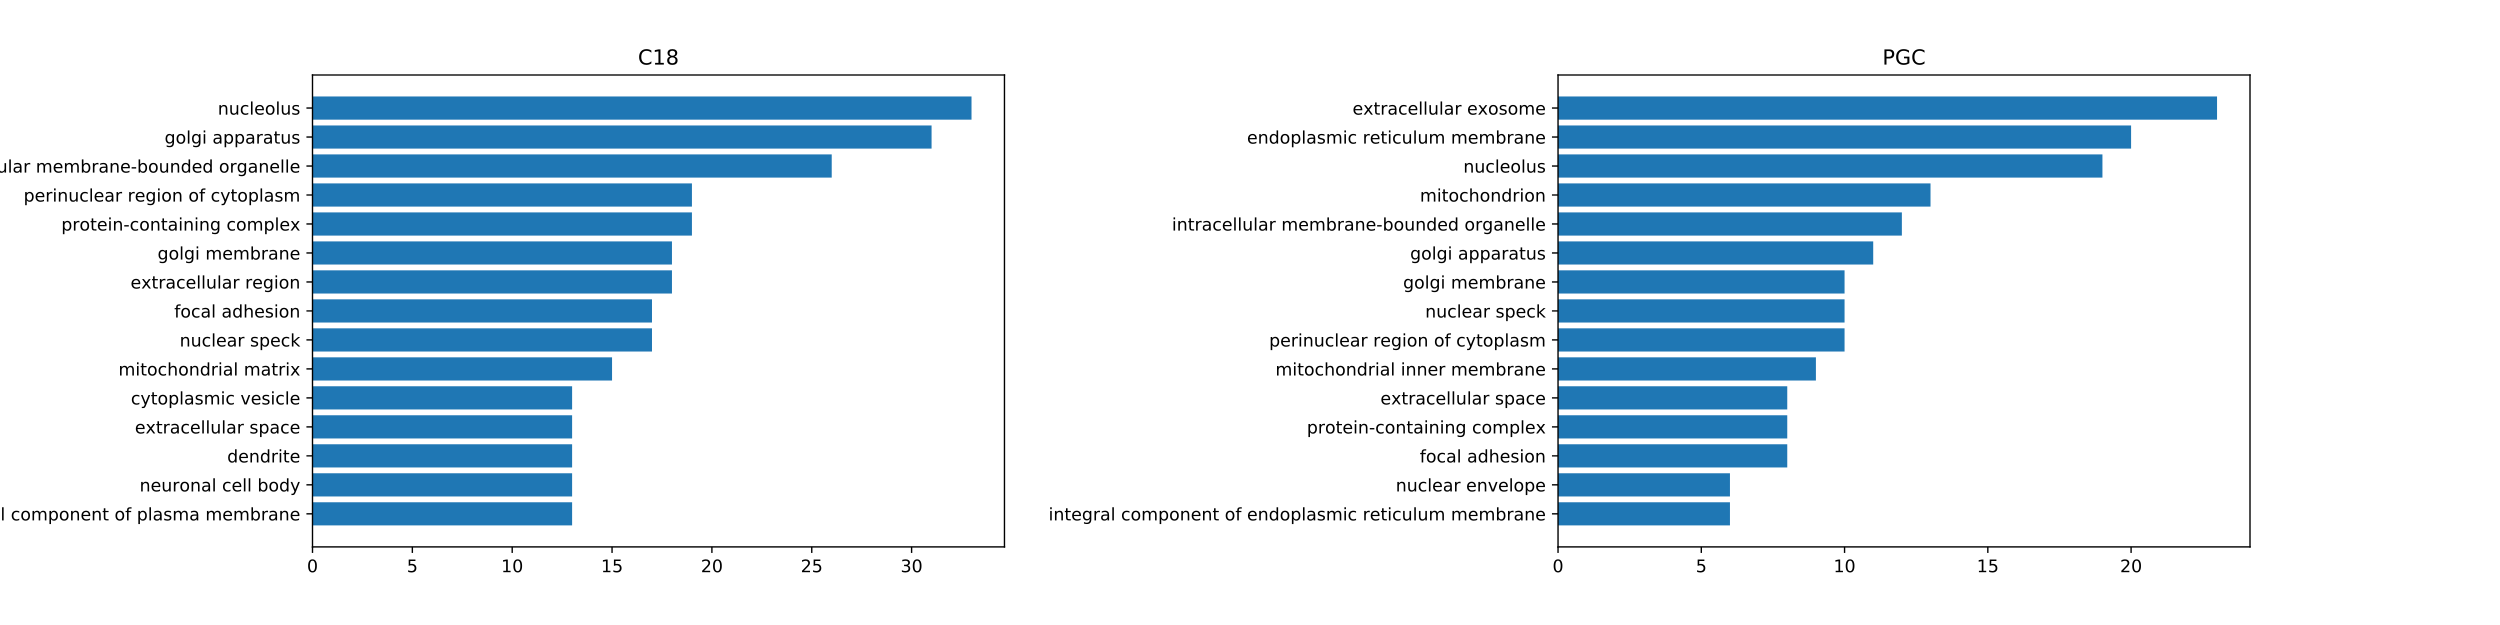 <?xml version="1.0" encoding="utf-8" standalone="no"?>
<!DOCTYPE svg PUBLIC "-//W3C//DTD SVG 1.1//EN"
  "http://www.w3.org/Graphics/SVG/1.1/DTD/svg11.dtd">
<!-- Created with matplotlib (https://matplotlib.org/) -->
<svg height="360pt" version="1.1" viewBox="0 0 1440 360" width="1440pt" xmlns="http://www.w3.org/2000/svg" xmlns:xlink="http://www.w3.org/1999/xlink">
 <defs>
  <style type="text/css">
*{stroke-linecap:butt;stroke-linejoin:round;}
  </style>
 </defs>
 <g id="figure_1">
  <g id="patch_1">
   <path d="M 0 360 
L 1440 360 
L 1440 0 
L 0 0 
z
" style="fill:#ffffff;"/>
  </g>
  <g id="axes_1">
   <g id="patch_2">
    <path d="M 180 315 
L 578.571 315 
L 578.571 43.2 
L 180 43.2 
z
" style="fill:#ffffff;"/>
   </g>
   <g id="patch_3">
    <path clip-path="url(#p9c7bc08f6e)" d="M 180 302.645 
L 329.536 302.645 
L 329.536 289.289 
L 180 289.289 
z
" style="fill:#1f77b4;"/>
   </g>
   <g id="patch_4">
    <path clip-path="url(#p9c7bc08f6e)" d="M 180 285.95 
L 329.536 285.95 
L 329.536 272.594 
L 180 272.594 
z
" style="fill:#1f77b4;"/>
   </g>
   <g id="patch_5">
    <path clip-path="url(#p9c7bc08f6e)" d="M 180 269.255 
L 329.536 269.255 
L 329.536 255.899 
L 180 255.899 
z
" style="fill:#1f77b4;"/>
   </g>
   <g id="patch_6">
    <path clip-path="url(#p9c7bc08f6e)" d="M 180 252.559 
L 329.536 252.559 
L 329.536 239.203 
L 180 239.203 
z
" style="fill:#1f77b4;"/>
   </g>
   <g id="patch_7">
    <path clip-path="url(#p9c7bc08f6e)" d="M 180 235.864 
L 329.536 235.864 
L 329.536 222.508 
L 180 222.508 
z
" style="fill:#1f77b4;"/>
   </g>
   <g id="patch_8">
    <path clip-path="url(#p9c7bc08f6e)" d="M 180 219.169 
L 352.542 219.169 
L 352.542 205.813 
L 180 205.813 
z
" style="fill:#1f77b4;"/>
   </g>
   <g id="patch_9">
    <path clip-path="url(#p9c7bc08f6e)" d="M 180 202.473 
L 375.547 202.473 
L 375.547 189.117 
L 180 189.117 
z
" style="fill:#1f77b4;"/>
   </g>
   <g id="patch_10">
    <path clip-path="url(#p9c7bc08f6e)" d="M 180 185.778 
L 375.547 185.778 
L 375.547 172.422 
L 180 172.422 
z
" style="fill:#1f77b4;"/>
   </g>
   <g id="patch_11">
    <path clip-path="url(#p9c7bc08f6e)" d="M 180 169.083 
L 387.05 169.083 
L 387.05 155.727 
L 180 155.727 
z
" style="fill:#1f77b4;"/>
   </g>
   <g id="patch_12">
    <path clip-path="url(#p9c7bc08f6e)" d="M 180 152.387 
L 387.05 152.387 
L 387.05 139.031 
L 180 139.031 
z
" style="fill:#1f77b4;"/>
   </g>
   <g id="patch_13">
    <path clip-path="url(#p9c7bc08f6e)" d="M 180 135.692 
L 398.553 135.692 
L 398.553 122.336 
L 180 122.336 
z
" style="fill:#1f77b4;"/>
   </g>
   <g id="patch_14">
    <path clip-path="url(#p9c7bc08f6e)" d="M 180 118.997 
L 398.553 118.997 
L 398.553 105.641 
L 180 105.641 
z
" style="fill:#1f77b4;"/>
   </g>
   <g id="patch_15">
    <path clip-path="url(#p9c7bc08f6e)" d="M 180 102.301 
L 479.072 102.301 
L 479.072 88.945 
L 180 88.945 
z
" style="fill:#1f77b4;"/>
   </g>
   <g id="patch_16">
    <path clip-path="url(#p9c7bc08f6e)" d="M 180 85.606 
L 536.586 85.606 
L 536.586 72.25 
L 180 72.25 
z
" style="fill:#1f77b4;"/>
   </g>
   <g id="patch_17">
    <path clip-path="url(#p9c7bc08f6e)" d="M 180 68.911 
L 559.592 68.911 
L 559.592 55.555 
L 180 55.555 
z
" style="fill:#1f77b4;"/>
   </g>
   <g id="matplotlib.axis_1">
    <g id="xtick_1">
     <g id="line2d_1">
      <defs>
       <path d="M 0 0 
L 0 3.5 
" id="mcd85bb3513" style="stroke:#000000;stroke-width:0.8;"/>
      </defs>
      <g>
       <use style="stroke:#000000;stroke-width:0.8;" x="180" xlink:href="#mcd85bb3513" y="315"/>
      </g>
     </g>
     <g id="text_1">
      <!-- 0 -->
      <defs>
       <path d="M 31.781 66.406 
Q 24.172 66.406 20.328 58.906 
Q 16.5 51.422 16.5 36.375 
Q 16.5 21.391 20.328 13.891 
Q 24.172 6.391 31.781 6.391 
Q 39.453 6.391 43.281 13.891 
Q 47.125 21.391 47.125 36.375 
Q 47.125 51.422 43.281 58.906 
Q 39.453 66.406 31.781 66.406 
z
M 31.781 74.219 
Q 44.047 74.219 50.516 64.516 
Q 56.984 54.828 56.984 36.375 
Q 56.984 17.969 50.516 8.266 
Q 44.047 -1.422 31.781 -1.422 
Q 19.531 -1.422 13.062 8.266 
Q 6.594 17.969 6.594 36.375 
Q 6.594 54.828 13.062 64.516 
Q 19.531 74.219 31.781 74.219 
z
" id="DejaVuSans-48"/>
      </defs>
      <g transform="translate(176.819 329.598)scale(0.1 -0.1)">
       <use xlink:href="#DejaVuSans-48"/>
      </g>
     </g>
    </g>
    <g id="xtick_2">
     <g id="line2d_2">
      <g>
       <use style="stroke:#000000;stroke-width:0.8;" x="237.514" xlink:href="#mcd85bb3513" y="315"/>
      </g>
     </g>
     <g id="text_2">
      <!-- 5 -->
      <defs>
       <path d="M 10.797 72.906 
L 49.516 72.906 
L 49.516 64.594 
L 19.828 64.594 
L 19.828 46.734 
Q 21.969 47.469 24.109 47.828 
Q 26.266 48.188 28.422 48.188 
Q 40.625 48.188 47.75 41.5 
Q 54.891 34.812 54.891 23.391 
Q 54.891 11.625 47.562 5.094 
Q 40.234 -1.422 26.906 -1.422 
Q 22.312 -1.422 17.547 -0.641 
Q 12.797 0.141 7.719 1.703 
L 7.719 11.625 
Q 12.109 9.234 16.797 8.062 
Q 21.484 6.891 26.703 6.891 
Q 35.156 6.891 40.078 11.328 
Q 45.016 15.766 45.016 23.391 
Q 45.016 31 40.078 35.438 
Q 35.156 39.891 26.703 39.891 
Q 22.75 39.891 18.812 39.016 
Q 14.891 38.141 10.797 36.281 
z
" id="DejaVuSans-53"/>
      </defs>
      <g transform="translate(234.333 329.598)scale(0.1 -0.1)">
       <use xlink:href="#DejaVuSans-53"/>
      </g>
     </g>
    </g>
    <g id="xtick_3">
     <g id="line2d_3">
      <g>
       <use style="stroke:#000000;stroke-width:0.8;" x="295.028" xlink:href="#mcd85bb3513" y="315"/>
      </g>
     </g>
     <g id="text_3">
      <!-- 10 -->
      <defs>
       <path d="M 12.406 8.297 
L 28.516 8.297 
L 28.516 63.922 
L 10.984 60.406 
L 10.984 69.391 
L 28.422 72.906 
L 38.281 72.906 
L 38.281 8.297 
L 54.391 8.297 
L 54.391 0 
L 12.406 0 
z
" id="DejaVuSans-49"/>
      </defs>
      <g transform="translate(288.665 329.598)scale(0.1 -0.1)">
       <use xlink:href="#DejaVuSans-49"/>
       <use x="63.623" xlink:href="#DejaVuSans-48"/>
      </g>
     </g>
    </g>
    <g id="xtick_4">
     <g id="line2d_4">
      <g>
       <use style="stroke:#000000;stroke-width:0.8;" x="352.542" xlink:href="#mcd85bb3513" y="315"/>
      </g>
     </g>
     <g id="text_4">
      <!-- 15 -->
      <g transform="translate(346.179 329.598)scale(0.1 -0.1)">
       <use xlink:href="#DejaVuSans-49"/>
       <use x="63.623" xlink:href="#DejaVuSans-53"/>
      </g>
     </g>
    </g>
    <g id="xtick_5">
     <g id="line2d_5">
      <g>
       <use style="stroke:#000000;stroke-width:0.8;" x="410.056" xlink:href="#mcd85bb3513" y="315"/>
      </g>
     </g>
     <g id="text_5">
      <!-- 20 -->
      <defs>
       <path d="M 19.188 8.297 
L 53.609 8.297 
L 53.609 0 
L 7.328 0 
L 7.328 8.297 
Q 12.938 14.109 22.625 23.891 
Q 32.328 33.688 34.812 36.531 
Q 39.547 41.844 41.422 45.531 
Q 43.312 49.219 43.312 52.781 
Q 43.312 58.594 39.234 62.25 
Q 35.156 65.922 28.609 65.922 
Q 23.969 65.922 18.812 64.312 
Q 13.672 62.703 7.812 59.422 
L 7.812 69.391 
Q 13.766 71.781 18.938 73 
Q 24.125 74.219 28.422 74.219 
Q 39.75 74.219 46.484 68.547 
Q 53.219 62.891 53.219 53.422 
Q 53.219 48.922 51.531 44.891 
Q 49.859 40.875 45.406 35.406 
Q 44.188 33.984 37.641 27.219 
Q 31.109 20.453 19.188 8.297 
z
" id="DejaVuSans-50"/>
      </defs>
      <g transform="translate(403.693 329.598)scale(0.1 -0.1)">
       <use xlink:href="#DejaVuSans-50"/>
       <use x="63.623" xlink:href="#DejaVuSans-48"/>
      </g>
     </g>
    </g>
    <g id="xtick_6">
     <g id="line2d_6">
      <g>
       <use style="stroke:#000000;stroke-width:0.8;" x="467.57" xlink:href="#mcd85bb3513" y="315"/>
      </g>
     </g>
     <g id="text_6">
      <!-- 25 -->
      <g transform="translate(461.207 329.598)scale(0.1 -0.1)">
       <use xlink:href="#DejaVuSans-50"/>
       <use x="63.623" xlink:href="#DejaVuSans-53"/>
      </g>
     </g>
    </g>
    <g id="xtick_7">
     <g id="line2d_7">
      <g>
       <use style="stroke:#000000;stroke-width:0.8;" x="525.083" xlink:href="#mcd85bb3513" y="315"/>
      </g>
     </g>
     <g id="text_7">
      <!-- 30 -->
      <defs>
       <path d="M 40.578 39.312 
Q 47.656 37.797 51.625 33 
Q 55.609 28.219 55.609 21.188 
Q 55.609 10.406 48.188 4.484 
Q 40.766 -1.422 27.094 -1.422 
Q 22.516 -1.422 17.656 -0.516 
Q 12.797 0.391 7.625 2.203 
L 7.625 11.719 
Q 11.719 9.328 16.594 8.109 
Q 21.484 6.891 26.812 6.891 
Q 36.078 6.891 40.938 10.547 
Q 45.797 14.203 45.797 21.188 
Q 45.797 27.641 41.281 31.266 
Q 36.766 34.906 28.719 34.906 
L 20.219 34.906 
L 20.219 43.016 
L 29.109 43.016 
Q 36.375 43.016 40.234 45.922 
Q 44.094 48.828 44.094 54.297 
Q 44.094 59.906 40.109 62.906 
Q 36.141 65.922 28.719 65.922 
Q 24.656 65.922 20.016 65.031 
Q 15.375 64.156 9.812 62.312 
L 9.812 71.094 
Q 15.438 72.656 20.344 73.438 
Q 25.25 74.219 29.594 74.219 
Q 40.828 74.219 47.359 69.109 
Q 53.906 64.016 53.906 55.328 
Q 53.906 49.266 50.438 45.094 
Q 46.969 40.922 40.578 39.312 
z
" id="DejaVuSans-51"/>
      </defs>
      <g transform="translate(518.721 329.598)scale(0.1 -0.1)">
       <use xlink:href="#DejaVuSans-51"/>
       <use x="63.623" xlink:href="#DejaVuSans-48"/>
      </g>
     </g>
    </g>
   </g>
   <g id="matplotlib.axis_2">
    <g id="ytick_1">
     <g id="line2d_8">
      <defs>
       <path d="M 0 0 
L -3.5 0 
" id="mc7b4ec67f7" style="stroke:#000000;stroke-width:0.8;"/>
      </defs>
      <g>
       <use style="stroke:#000000;stroke-width:0.8;" x="180" xlink:href="#mc7b4ec67f7" y="295.967"/>
      </g>
     </g>
     <g id="text_8">
      <!-- integral component of plasma membrane -->
      <defs>
       <path d="M 9.422 54.688 
L 18.406 54.688 
L 18.406 0 
L 9.422 0 
z
M 9.422 75.984 
L 18.406 75.984 
L 18.406 64.594 
L 9.422 64.594 
z
" id="DejaVuSans-105"/>
       <path d="M 54.891 33.016 
L 54.891 0 
L 45.906 0 
L 45.906 32.719 
Q 45.906 40.484 42.875 44.328 
Q 39.844 48.188 33.797 48.188 
Q 26.516 48.188 22.312 43.547 
Q 18.109 38.922 18.109 30.906 
L 18.109 0 
L 9.078 0 
L 9.078 54.688 
L 18.109 54.688 
L 18.109 46.188 
Q 21.344 51.125 25.703 53.562 
Q 30.078 56 35.797 56 
Q 45.219 56 50.047 50.172 
Q 54.891 44.344 54.891 33.016 
z
" id="DejaVuSans-110"/>
       <path d="M 18.312 70.219 
L 18.312 54.688 
L 36.812 54.688 
L 36.812 47.703 
L 18.312 47.703 
L 18.312 18.016 
Q 18.312 11.328 20.141 9.422 
Q 21.969 7.516 27.594 7.516 
L 36.812 7.516 
L 36.812 0 
L 27.594 0 
Q 17.188 0 13.234 3.875 
Q 9.281 7.766 9.281 18.016 
L 9.281 47.703 
L 2.688 47.703 
L 2.688 54.688 
L 9.281 54.688 
L 9.281 70.219 
z
" id="DejaVuSans-116"/>
       <path d="M 56.203 29.594 
L 56.203 25.203 
L 14.891 25.203 
Q 15.484 15.922 20.484 11.062 
Q 25.484 6.203 34.422 6.203 
Q 39.594 6.203 44.453 7.469 
Q 49.312 8.734 54.109 11.281 
L 54.109 2.781 
Q 49.266 0.734 44.188 -0.344 
Q 39.109 -1.422 33.891 -1.422 
Q 20.797 -1.422 13.156 6.188 
Q 5.516 13.812 5.516 26.812 
Q 5.516 40.234 12.766 48.109 
Q 20.016 56 32.328 56 
Q 43.359 56 49.781 48.891 
Q 56.203 41.797 56.203 29.594 
z
M 47.219 32.234 
Q 47.125 39.594 43.094 43.984 
Q 39.062 48.391 32.422 48.391 
Q 24.906 48.391 20.391 44.141 
Q 15.875 39.891 15.188 32.172 
z
" id="DejaVuSans-101"/>
       <path d="M 45.406 27.984 
Q 45.406 37.75 41.375 43.109 
Q 37.359 48.484 30.078 48.484 
Q 22.859 48.484 18.828 43.109 
Q 14.797 37.75 14.797 27.984 
Q 14.797 18.266 18.828 12.891 
Q 22.859 7.516 30.078 7.516 
Q 37.359 7.516 41.375 12.891 
Q 45.406 18.266 45.406 27.984 
z
M 54.391 6.781 
Q 54.391 -7.172 48.188 -13.984 
Q 42 -20.797 29.203 -20.797 
Q 24.469 -20.797 20.266 -20.094 
Q 16.062 -19.391 12.109 -17.922 
L 12.109 -9.188 
Q 16.062 -11.328 19.922 -12.344 
Q 23.781 -13.375 27.781 -13.375 
Q 36.625 -13.375 41.016 -8.766 
Q 45.406 -4.156 45.406 5.172 
L 45.406 9.625 
Q 42.625 4.781 38.281 2.391 
Q 33.938 0 27.875 0 
Q 17.828 0 11.672 7.656 
Q 5.516 15.328 5.516 27.984 
Q 5.516 40.672 11.672 48.328 
Q 17.828 56 27.875 56 
Q 33.938 56 38.281 53.609 
Q 42.625 51.219 45.406 46.391 
L 45.406 54.688 
L 54.391 54.688 
z
" id="DejaVuSans-103"/>
       <path d="M 41.109 46.297 
Q 39.594 47.172 37.812 47.578 
Q 36.031 48 33.891 48 
Q 26.266 48 22.188 43.047 
Q 18.109 38.094 18.109 28.812 
L 18.109 0 
L 9.078 0 
L 9.078 54.688 
L 18.109 54.688 
L 18.109 46.188 
Q 20.953 51.172 25.484 53.578 
Q 30.031 56 36.531 56 
Q 37.453 56 38.578 55.875 
Q 39.703 55.766 41.062 55.516 
z
" id="DejaVuSans-114"/>
       <path d="M 34.281 27.484 
Q 23.391 27.484 19.188 25 
Q 14.984 22.516 14.984 16.5 
Q 14.984 11.719 18.141 8.906 
Q 21.297 6.109 26.703 6.109 
Q 34.188 6.109 38.703 11.406 
Q 43.219 16.703 43.219 25.484 
L 43.219 27.484 
z
M 52.203 31.203 
L 52.203 0 
L 43.219 0 
L 43.219 8.297 
Q 40.141 3.328 35.547 0.953 
Q 30.953 -1.422 24.312 -1.422 
Q 15.922 -1.422 10.953 3.297 
Q 6 8.016 6 15.922 
Q 6 25.141 12.172 29.828 
Q 18.359 34.516 30.609 34.516 
L 43.219 34.516 
L 43.219 35.406 
Q 43.219 41.609 39.141 45 
Q 35.062 48.391 27.688 48.391 
Q 23 48.391 18.547 47.266 
Q 14.109 46.141 10.016 43.891 
L 10.016 52.203 
Q 14.938 54.109 19.578 55.047 
Q 24.219 56 28.609 56 
Q 40.484 56 46.344 49.844 
Q 52.203 43.703 52.203 31.203 
z
" id="DejaVuSans-97"/>
       <path d="M 9.422 75.984 
L 18.406 75.984 
L 18.406 0 
L 9.422 0 
z
" id="DejaVuSans-108"/>
       <path id="DejaVuSans-32"/>
       <path d="M 48.781 52.594 
L 48.781 44.188 
Q 44.969 46.297 41.141 47.344 
Q 37.312 48.391 33.406 48.391 
Q 24.656 48.391 19.812 42.844 
Q 14.984 37.312 14.984 27.297 
Q 14.984 17.281 19.812 11.734 
Q 24.656 6.203 33.406 6.203 
Q 37.312 6.203 41.141 7.25 
Q 44.969 8.297 48.781 10.406 
L 48.781 2.094 
Q 45.016 0.344 40.984 -0.531 
Q 36.969 -1.422 32.422 -1.422 
Q 20.062 -1.422 12.781 6.344 
Q 5.516 14.109 5.516 27.297 
Q 5.516 40.672 12.859 48.328 
Q 20.219 56 33.016 56 
Q 37.156 56 41.109 55.141 
Q 45.062 54.297 48.781 52.594 
z
" id="DejaVuSans-99"/>
       <path d="M 30.609 48.391 
Q 23.391 48.391 19.188 42.75 
Q 14.984 37.109 14.984 27.297 
Q 14.984 17.484 19.156 11.844 
Q 23.344 6.203 30.609 6.203 
Q 37.797 6.203 41.984 11.859 
Q 46.188 17.531 46.188 27.297 
Q 46.188 37.016 41.984 42.703 
Q 37.797 48.391 30.609 48.391 
z
M 30.609 56 
Q 42.328 56 49.016 48.375 
Q 55.719 40.766 55.719 27.297 
Q 55.719 13.875 49.016 6.219 
Q 42.328 -1.422 30.609 -1.422 
Q 18.844 -1.422 12.172 6.219 
Q 5.516 13.875 5.516 27.297 
Q 5.516 40.766 12.172 48.375 
Q 18.844 56 30.609 56 
z
" id="DejaVuSans-111"/>
       <path d="M 52 44.188 
Q 55.375 50.25 60.062 53.125 
Q 64.75 56 71.094 56 
Q 79.641 56 84.281 50.016 
Q 88.922 44.047 88.922 33.016 
L 88.922 0 
L 79.891 0 
L 79.891 32.719 
Q 79.891 40.578 77.094 44.375 
Q 74.312 48.188 68.609 48.188 
Q 61.625 48.188 57.562 43.547 
Q 53.516 38.922 53.516 30.906 
L 53.516 0 
L 44.484 0 
L 44.484 32.719 
Q 44.484 40.625 41.703 44.406 
Q 38.922 48.188 33.109 48.188 
Q 26.219 48.188 22.156 43.531 
Q 18.109 38.875 18.109 30.906 
L 18.109 0 
L 9.078 0 
L 9.078 54.688 
L 18.109 54.688 
L 18.109 46.188 
Q 21.188 51.219 25.484 53.609 
Q 29.781 56 35.688 56 
Q 41.656 56 45.828 52.969 
Q 50 49.953 52 44.188 
z
" id="DejaVuSans-109"/>
       <path d="M 18.109 8.203 
L 18.109 -20.797 
L 9.078 -20.797 
L 9.078 54.688 
L 18.109 54.688 
L 18.109 46.391 
Q 20.953 51.266 25.266 53.625 
Q 29.594 56 35.594 56 
Q 45.562 56 51.781 48.094 
Q 58.016 40.188 58.016 27.297 
Q 58.016 14.406 51.781 6.484 
Q 45.562 -1.422 35.594 -1.422 
Q 29.594 -1.422 25.266 0.953 
Q 20.953 3.328 18.109 8.203 
z
M 48.688 27.297 
Q 48.688 37.203 44.609 42.844 
Q 40.531 48.484 33.406 48.484 
Q 26.266 48.484 22.188 42.844 
Q 18.109 37.203 18.109 27.297 
Q 18.109 17.391 22.188 11.75 
Q 26.266 6.109 33.406 6.109 
Q 40.531 6.109 44.609 11.75 
Q 48.688 17.391 48.688 27.297 
z
" id="DejaVuSans-112"/>
       <path d="M 37.109 75.984 
L 37.109 68.5 
L 28.516 68.5 
Q 23.688 68.5 21.797 66.547 
Q 19.922 64.594 19.922 59.516 
L 19.922 54.688 
L 34.719 54.688 
L 34.719 47.703 
L 19.922 47.703 
L 19.922 0 
L 10.891 0 
L 10.891 47.703 
L 2.297 47.703 
L 2.297 54.688 
L 10.891 54.688 
L 10.891 58.5 
Q 10.891 67.625 15.141 71.797 
Q 19.391 75.984 28.609 75.984 
z
" id="DejaVuSans-102"/>
       <path d="M 44.281 53.078 
L 44.281 44.578 
Q 40.484 46.531 36.375 47.5 
Q 32.281 48.484 27.875 48.484 
Q 21.188 48.484 17.844 46.438 
Q 14.5 44.391 14.5 40.281 
Q 14.5 37.156 16.891 35.375 
Q 19.281 33.594 26.516 31.984 
L 29.594 31.297 
Q 39.156 29.25 43.188 25.516 
Q 47.219 21.781 47.219 15.094 
Q 47.219 7.469 41.188 3.016 
Q 35.156 -1.422 24.609 -1.422 
Q 20.219 -1.422 15.453 -0.562 
Q 10.688 0.297 5.422 2 
L 5.422 11.281 
Q 10.406 8.688 15.234 7.391 
Q 20.062 6.109 24.812 6.109 
Q 31.156 6.109 34.562 8.281 
Q 37.984 10.453 37.984 14.406 
Q 37.984 18.062 35.516 20.016 
Q 33.062 21.969 24.703 23.781 
L 21.578 24.516 
Q 13.234 26.266 9.516 29.906 
Q 5.812 33.547 5.812 39.891 
Q 5.812 47.609 11.281 51.797 
Q 16.75 56 26.812 56 
Q 31.781 56 36.172 55.266 
Q 40.578 54.547 44.281 53.078 
z
" id="DejaVuSans-115"/>
       <path d="M 48.688 27.297 
Q 48.688 37.203 44.609 42.844 
Q 40.531 48.484 33.406 48.484 
Q 26.266 48.484 22.188 42.844 
Q 18.109 37.203 18.109 27.297 
Q 18.109 17.391 22.188 11.75 
Q 26.266 6.109 33.406 6.109 
Q 40.531 6.109 44.609 11.75 
Q 48.688 17.391 48.688 27.297 
z
M 18.109 46.391 
Q 20.953 51.266 25.266 53.625 
Q 29.594 56 35.594 56 
Q 45.562 56 51.781 48.094 
Q 58.016 40.188 58.016 27.297 
Q 58.016 14.406 51.781 6.484 
Q 45.562 -1.422 35.594 -1.422 
Q 29.594 -1.422 25.266 0.953 
Q 20.953 3.328 18.109 8.203 
L 18.109 0 
L 9.078 0 
L 9.078 75.984 
L 18.109 75.984 
z
" id="DejaVuSans-98"/>
      </defs>
      <g transform="translate(-35.525 299.767)scale(0.1 -0.1)">
       <use xlink:href="#DejaVuSans-105"/>
       <use x="27.783" xlink:href="#DejaVuSans-110"/>
       <use x="91.162" xlink:href="#DejaVuSans-116"/>
       <use x="130.371" xlink:href="#DejaVuSans-101"/>
       <use x="191.895" xlink:href="#DejaVuSans-103"/>
       <use x="255.371" xlink:href="#DejaVuSans-114"/>
       <use x="296.484" xlink:href="#DejaVuSans-97"/>
       <use x="357.764" xlink:href="#DejaVuSans-108"/>
       <use x="385.547" xlink:href="#DejaVuSans-32"/>
       <use x="417.334" xlink:href="#DejaVuSans-99"/>
       <use x="472.314" xlink:href="#DejaVuSans-111"/>
       <use x="533.496" xlink:href="#DejaVuSans-109"/>
       <use x="630.908" xlink:href="#DejaVuSans-112"/>
       <use x="694.385" xlink:href="#DejaVuSans-111"/>
       <use x="755.566" xlink:href="#DejaVuSans-110"/>
       <use x="818.945" xlink:href="#DejaVuSans-101"/>
       <use x="880.469" xlink:href="#DejaVuSans-110"/>
       <use x="943.848" xlink:href="#DejaVuSans-116"/>
       <use x="983.057" xlink:href="#DejaVuSans-32"/>
       <use x="1014.844" xlink:href="#DejaVuSans-111"/>
       <use x="1076.025" xlink:href="#DejaVuSans-102"/>
       <use x="1111.23" xlink:href="#DejaVuSans-32"/>
       <use x="1143.018" xlink:href="#DejaVuSans-112"/>
       <use x="1206.494" xlink:href="#DejaVuSans-108"/>
       <use x="1234.277" xlink:href="#DejaVuSans-97"/>
       <use x="1295.557" xlink:href="#DejaVuSans-115"/>
       <use x="1347.656" xlink:href="#DejaVuSans-109"/>
       <use x="1445.068" xlink:href="#DejaVuSans-97"/>
       <use x="1506.348" xlink:href="#DejaVuSans-32"/>
       <use x="1538.135" xlink:href="#DejaVuSans-109"/>
       <use x="1635.547" xlink:href="#DejaVuSans-101"/>
       <use x="1697.07" xlink:href="#DejaVuSans-109"/>
       <use x="1794.482" xlink:href="#DejaVuSans-98"/>
       <use x="1857.959" xlink:href="#DejaVuSans-114"/>
       <use x="1899.072" xlink:href="#DejaVuSans-97"/>
       <use x="1960.352" xlink:href="#DejaVuSans-110"/>
       <use x="2023.73" xlink:href="#DejaVuSans-101"/>
      </g>
     </g>
    </g>
    <g id="ytick_2">
     <g id="line2d_9">
      <g>
       <use style="stroke:#000000;stroke-width:0.8;" x="180" xlink:href="#mc7b4ec67f7" y="279.272"/>
      </g>
     </g>
     <g id="text_9">
      <!-- neuronal cell body -->
      <defs>
       <path d="M 8.5 21.578 
L 8.5 54.688 
L 17.484 54.688 
L 17.484 21.922 
Q 17.484 14.156 20.5 10.266 
Q 23.531 6.391 29.594 6.391 
Q 36.859 6.391 41.078 11.031 
Q 45.312 15.672 45.312 23.688 
L 45.312 54.688 
L 54.297 54.688 
L 54.297 0 
L 45.312 0 
L 45.312 8.406 
Q 42.047 3.422 37.719 1 
Q 33.406 -1.422 27.688 -1.422 
Q 18.266 -1.422 13.375 4.438 
Q 8.5 10.297 8.5 21.578 
z
M 31.109 56 
z
" id="DejaVuSans-117"/>
       <path d="M 45.406 46.391 
L 45.406 75.984 
L 54.391 75.984 
L 54.391 0 
L 45.406 0 
L 45.406 8.203 
Q 42.578 3.328 38.25 0.953 
Q 33.938 -1.422 27.875 -1.422 
Q 17.969 -1.422 11.734 6.484 
Q 5.516 14.406 5.516 27.297 
Q 5.516 40.188 11.734 48.094 
Q 17.969 56 27.875 56 
Q 33.938 56 38.25 53.625 
Q 42.578 51.266 45.406 46.391 
z
M 14.797 27.297 
Q 14.797 17.391 18.875 11.75 
Q 22.953 6.109 30.078 6.109 
Q 37.203 6.109 41.297 11.75 
Q 45.406 17.391 45.406 27.297 
Q 45.406 37.203 41.297 42.844 
Q 37.203 48.484 30.078 48.484 
Q 22.953 48.484 18.875 42.844 
Q 14.797 37.203 14.797 27.297 
z
" id="DejaVuSans-100"/>
       <path d="M 32.172 -5.078 
Q 28.375 -14.844 24.75 -17.812 
Q 21.141 -20.797 15.094 -20.797 
L 7.906 -20.797 
L 7.906 -13.281 
L 13.188 -13.281 
Q 16.891 -13.281 18.938 -11.516 
Q 21 -9.766 23.484 -3.219 
L 25.094 0.875 
L 2.984 54.688 
L 12.5 54.688 
L 29.594 11.922 
L 46.688 54.688 
L 56.203 54.688 
z
" id="DejaVuSans-121"/>
      </defs>
      <g transform="translate(80.403 283.071)scale(0.1 -0.1)">
       <use xlink:href="#DejaVuSans-110"/>
       <use x="63.379" xlink:href="#DejaVuSans-101"/>
       <use x="124.902" xlink:href="#DejaVuSans-117"/>
       <use x="188.281" xlink:href="#DejaVuSans-114"/>
       <use x="229.363" xlink:href="#DejaVuSans-111"/>
       <use x="290.545" xlink:href="#DejaVuSans-110"/>
       <use x="353.924" xlink:href="#DejaVuSans-97"/>
       <use x="415.203" xlink:href="#DejaVuSans-108"/>
       <use x="442.986" xlink:href="#DejaVuSans-32"/>
       <use x="474.773" xlink:href="#DejaVuSans-99"/>
       <use x="529.754" xlink:href="#DejaVuSans-101"/>
       <use x="591.277" xlink:href="#DejaVuSans-108"/>
       <use x="619.061" xlink:href="#DejaVuSans-108"/>
       <use x="646.844" xlink:href="#DejaVuSans-32"/>
       <use x="678.631" xlink:href="#DejaVuSans-98"/>
       <use x="742.107" xlink:href="#DejaVuSans-111"/>
       <use x="803.289" xlink:href="#DejaVuSans-100"/>
       <use x="866.766" xlink:href="#DejaVuSans-121"/>
      </g>
     </g>
    </g>
    <g id="ytick_3">
     <g id="line2d_10">
      <g>
       <use style="stroke:#000000;stroke-width:0.8;" x="180" xlink:href="#mc7b4ec67f7" y="262.577"/>
      </g>
     </g>
     <g id="text_10">
      <!-- dendrite -->
      <g transform="translate(130.85 266.376)scale(0.1 -0.1)">
       <use xlink:href="#DejaVuSans-100"/>
       <use x="63.477" xlink:href="#DejaVuSans-101"/>
       <use x="125" xlink:href="#DejaVuSans-110"/>
       <use x="188.379" xlink:href="#DejaVuSans-100"/>
       <use x="251.855" xlink:href="#DejaVuSans-114"/>
       <use x="292.969" xlink:href="#DejaVuSans-105"/>
       <use x="320.752" xlink:href="#DejaVuSans-116"/>
       <use x="359.961" xlink:href="#DejaVuSans-101"/>
      </g>
     </g>
    </g>
    <g id="ytick_4">
     <g id="line2d_11">
      <g>
       <use style="stroke:#000000;stroke-width:0.8;" x="180" xlink:href="#mc7b4ec67f7" y="245.881"/>
      </g>
     </g>
     <g id="text_11">
      <!-- extracellular space -->
      <defs>
       <path d="M 54.891 54.688 
L 35.109 28.078 
L 55.906 0 
L 45.312 0 
L 29.391 21.484 
L 13.484 0 
L 2.875 0 
L 24.125 28.609 
L 4.688 54.688 
L 15.281 54.688 
L 29.781 35.203 
L 44.281 54.688 
z
" id="DejaVuSans-120"/>
      </defs>
      <g transform="translate(77.692 249.681)scale(0.1 -0.1)">
       <use xlink:href="#DejaVuSans-101"/>
       <use x="61.508" xlink:href="#DejaVuSans-120"/>
       <use x="120.688" xlink:href="#DejaVuSans-116"/>
       <use x="159.896" xlink:href="#DejaVuSans-114"/>
       <use x="201.01" xlink:href="#DejaVuSans-97"/>
       <use x="262.289" xlink:href="#DejaVuSans-99"/>
       <use x="317.27" xlink:href="#DejaVuSans-101"/>
       <use x="378.793" xlink:href="#DejaVuSans-108"/>
       <use x="406.576" xlink:href="#DejaVuSans-108"/>
       <use x="434.359" xlink:href="#DejaVuSans-117"/>
       <use x="497.738" xlink:href="#DejaVuSans-108"/>
       <use x="525.521" xlink:href="#DejaVuSans-97"/>
       <use x="586.801" xlink:href="#DejaVuSans-114"/>
       <use x="627.914" xlink:href="#DejaVuSans-32"/>
       <use x="659.701" xlink:href="#DejaVuSans-115"/>
       <use x="711.801" xlink:href="#DejaVuSans-112"/>
       <use x="775.277" xlink:href="#DejaVuSans-97"/>
       <use x="836.557" xlink:href="#DejaVuSans-99"/>
       <use x="891.537" xlink:href="#DejaVuSans-101"/>
      </g>
     </g>
    </g>
    <g id="ytick_5">
     <g id="line2d_12">
      <g>
       <use style="stroke:#000000;stroke-width:0.8;" x="180" xlink:href="#mc7b4ec67f7" y="229.186"/>
      </g>
     </g>
     <g id="text_12">
      <!-- cytoplasmic vesicle -->
      <defs>
       <path d="M 2.984 54.688 
L 12.5 54.688 
L 29.594 8.797 
L 46.688 54.688 
L 56.203 54.688 
L 35.688 0 
L 23.484 0 
z
" id="DejaVuSans-118"/>
      </defs>
      <g transform="translate(75.395 232.985)scale(0.1 -0.1)">
       <use xlink:href="#DejaVuSans-99"/>
       <use x="54.98" xlink:href="#DejaVuSans-121"/>
       <use x="114.16" xlink:href="#DejaVuSans-116"/>
       <use x="153.369" xlink:href="#DejaVuSans-111"/>
       <use x="214.551" xlink:href="#DejaVuSans-112"/>
       <use x="278.027" xlink:href="#DejaVuSans-108"/>
       <use x="305.811" xlink:href="#DejaVuSans-97"/>
       <use x="367.09" xlink:href="#DejaVuSans-115"/>
       <use x="419.189" xlink:href="#DejaVuSans-109"/>
       <use x="516.602" xlink:href="#DejaVuSans-105"/>
       <use x="544.385" xlink:href="#DejaVuSans-99"/>
       <use x="599.365" xlink:href="#DejaVuSans-32"/>
       <use x="631.152" xlink:href="#DejaVuSans-118"/>
       <use x="690.332" xlink:href="#DejaVuSans-101"/>
       <use x="751.855" xlink:href="#DejaVuSans-115"/>
       <use x="803.955" xlink:href="#DejaVuSans-105"/>
       <use x="831.738" xlink:href="#DejaVuSans-99"/>
       <use x="886.719" xlink:href="#DejaVuSans-108"/>
       <use x="914.502" xlink:href="#DejaVuSans-101"/>
      </g>
     </g>
    </g>
    <g id="ytick_6">
     <g id="line2d_13">
      <g>
       <use style="stroke:#000000;stroke-width:0.8;" x="180" xlink:href="#mc7b4ec67f7" y="212.491"/>
      </g>
     </g>
     <g id="text_13">
      <!-- mitochondrial matrix -->
      <defs>
       <path d="M 54.891 33.016 
L 54.891 0 
L 45.906 0 
L 45.906 32.719 
Q 45.906 40.484 42.875 44.328 
Q 39.844 48.188 33.797 48.188 
Q 26.516 48.188 22.312 43.547 
Q 18.109 38.922 18.109 30.906 
L 18.109 0 
L 9.078 0 
L 9.078 75.984 
L 18.109 75.984 
L 18.109 46.188 
Q 21.344 51.125 25.703 53.562 
Q 30.078 56 35.797 56 
Q 45.219 56 50.047 50.172 
Q 54.891 44.344 54.891 33.016 
z
" id="DejaVuSans-104"/>
      </defs>
      <g transform="translate(68.231 216.29)scale(0.1 -0.1)">
       <use xlink:href="#DejaVuSans-109"/>
       <use x="97.412" xlink:href="#DejaVuSans-105"/>
       <use x="125.195" xlink:href="#DejaVuSans-116"/>
       <use x="164.404" xlink:href="#DejaVuSans-111"/>
       <use x="225.586" xlink:href="#DejaVuSans-99"/>
       <use x="280.566" xlink:href="#DejaVuSans-104"/>
       <use x="343.945" xlink:href="#DejaVuSans-111"/>
       <use x="405.127" xlink:href="#DejaVuSans-110"/>
       <use x="468.506" xlink:href="#DejaVuSans-100"/>
       <use x="531.982" xlink:href="#DejaVuSans-114"/>
       <use x="573.096" xlink:href="#DejaVuSans-105"/>
       <use x="600.879" xlink:href="#DejaVuSans-97"/>
       <use x="662.158" xlink:href="#DejaVuSans-108"/>
       <use x="689.941" xlink:href="#DejaVuSans-32"/>
       <use x="721.729" xlink:href="#DejaVuSans-109"/>
       <use x="819.141" xlink:href="#DejaVuSans-97"/>
       <use x="880.42" xlink:href="#DejaVuSans-116"/>
       <use x="919.629" xlink:href="#DejaVuSans-114"/>
       <use x="960.742" xlink:href="#DejaVuSans-105"/>
       <use x="988.525" xlink:href="#DejaVuSans-120"/>
      </g>
     </g>
    </g>
    <g id="ytick_7">
     <g id="line2d_14">
      <g>
       <use style="stroke:#000000;stroke-width:0.8;" x="180" xlink:href="#mc7b4ec67f7" y="195.795"/>
      </g>
     </g>
     <g id="text_14">
      <!-- nuclear speck -->
      <defs>
       <path d="M 9.078 75.984 
L 18.109 75.984 
L 18.109 31.109 
L 44.922 54.688 
L 56.391 54.688 
L 27.391 29.109 
L 57.625 0 
L 45.906 0 
L 18.109 26.703 
L 18.109 0 
L 9.078 0 
z
" id="DejaVuSans-107"/>
      </defs>
      <g transform="translate(103.478 199.595)scale(0.1 -0.1)">
       <use xlink:href="#DejaVuSans-110"/>
       <use x="63.379" xlink:href="#DejaVuSans-117"/>
       <use x="126.758" xlink:href="#DejaVuSans-99"/>
       <use x="181.738" xlink:href="#DejaVuSans-108"/>
       <use x="209.521" xlink:href="#DejaVuSans-101"/>
       <use x="271.045" xlink:href="#DejaVuSans-97"/>
       <use x="332.324" xlink:href="#DejaVuSans-114"/>
       <use x="373.438" xlink:href="#DejaVuSans-32"/>
       <use x="405.225" xlink:href="#DejaVuSans-115"/>
       <use x="457.324" xlink:href="#DejaVuSans-112"/>
       <use x="520.801" xlink:href="#DejaVuSans-101"/>
       <use x="582.324" xlink:href="#DejaVuSans-99"/>
       <use x="637.305" xlink:href="#DejaVuSans-107"/>
      </g>
     </g>
    </g>
    <g id="ytick_8">
     <g id="line2d_15">
      <g>
       <use style="stroke:#000000;stroke-width:0.8;" x="180" xlink:href="#mc7b4ec67f7" y="179.1"/>
      </g>
     </g>
     <g id="text_15">
      <!-- focal adhesion -->
      <g transform="translate(100.367 182.899)scale(0.1 -0.1)">
       <use xlink:href="#DejaVuSans-102"/>
       <use x="35.205" xlink:href="#DejaVuSans-111"/>
       <use x="96.387" xlink:href="#DejaVuSans-99"/>
       <use x="151.367" xlink:href="#DejaVuSans-97"/>
       <use x="212.646" xlink:href="#DejaVuSans-108"/>
       <use x="240.43" xlink:href="#DejaVuSans-32"/>
       <use x="272.217" xlink:href="#DejaVuSans-97"/>
       <use x="333.496" xlink:href="#DejaVuSans-100"/>
       <use x="396.973" xlink:href="#DejaVuSans-104"/>
       <use x="460.352" xlink:href="#DejaVuSans-101"/>
       <use x="521.875" xlink:href="#DejaVuSans-115"/>
       <use x="573.975" xlink:href="#DejaVuSans-105"/>
       <use x="601.758" xlink:href="#DejaVuSans-111"/>
       <use x="662.939" xlink:href="#DejaVuSans-110"/>
      </g>
     </g>
    </g>
    <g id="ytick_9">
     <g id="line2d_16">
      <g>
       <use style="stroke:#000000;stroke-width:0.8;" x="180" xlink:href="#mc7b4ec67f7" y="162.405"/>
      </g>
     </g>
     <g id="text_16">
      <!-- extracellular region -->
      <g transform="translate(75.186 166.204)scale(0.1 -0.1)">
       <use xlink:href="#DejaVuSans-101"/>
       <use x="61.508" xlink:href="#DejaVuSans-120"/>
       <use x="120.688" xlink:href="#DejaVuSans-116"/>
       <use x="159.896" xlink:href="#DejaVuSans-114"/>
       <use x="201.01" xlink:href="#DejaVuSans-97"/>
       <use x="262.289" xlink:href="#DejaVuSans-99"/>
       <use x="317.27" xlink:href="#DejaVuSans-101"/>
       <use x="378.793" xlink:href="#DejaVuSans-108"/>
       <use x="406.576" xlink:href="#DejaVuSans-108"/>
       <use x="434.359" xlink:href="#DejaVuSans-117"/>
       <use x="497.738" xlink:href="#DejaVuSans-108"/>
       <use x="525.521" xlink:href="#DejaVuSans-97"/>
       <use x="586.801" xlink:href="#DejaVuSans-114"/>
       <use x="627.914" xlink:href="#DejaVuSans-32"/>
       <use x="659.701" xlink:href="#DejaVuSans-114"/>
       <use x="700.783" xlink:href="#DejaVuSans-101"/>
       <use x="762.307" xlink:href="#DejaVuSans-103"/>
       <use x="825.783" xlink:href="#DejaVuSans-105"/>
       <use x="853.566" xlink:href="#DejaVuSans-111"/>
       <use x="914.748" xlink:href="#DejaVuSans-110"/>
      </g>
     </g>
    </g>
    <g id="ytick_10">
     <g id="line2d_17">
      <g>
       <use style="stroke:#000000;stroke-width:0.8;" x="180" xlink:href="#mc7b4ec67f7" y="145.709"/>
      </g>
     </g>
     <g id="text_17">
      <!-- golgi membrane -->
      <g transform="translate(90.737 149.509)scale(0.1 -0.1)">
       <use xlink:href="#DejaVuSans-103"/>
       <use x="63.477" xlink:href="#DejaVuSans-111"/>
       <use x="124.658" xlink:href="#DejaVuSans-108"/>
       <use x="152.441" xlink:href="#DejaVuSans-103"/>
       <use x="215.918" xlink:href="#DejaVuSans-105"/>
       <use x="243.701" xlink:href="#DejaVuSans-32"/>
       <use x="275.488" xlink:href="#DejaVuSans-109"/>
       <use x="372.9" xlink:href="#DejaVuSans-101"/>
       <use x="434.424" xlink:href="#DejaVuSans-109"/>
       <use x="531.836" xlink:href="#DejaVuSans-98"/>
       <use x="595.312" xlink:href="#DejaVuSans-114"/>
       <use x="636.426" xlink:href="#DejaVuSans-97"/>
       <use x="697.705" xlink:href="#DejaVuSans-110"/>
       <use x="761.084" xlink:href="#DejaVuSans-101"/>
      </g>
     </g>
    </g>
    <g id="ytick_11">
     <g id="line2d_18">
      <g>
       <use style="stroke:#000000;stroke-width:0.8;" x="180" xlink:href="#mc7b4ec67f7" y="129.014"/>
      </g>
     </g>
     <g id="text_18">
      <!-- protein-containing complex -->
      <defs>
       <path d="M 4.891 31.391 
L 31.203 31.391 
L 31.203 23.391 
L 4.891 23.391 
z
" id="DejaVuSans-45"/>
      </defs>
      <g transform="translate(35.312 132.813)scale(0.1 -0.1)">
       <use xlink:href="#DejaVuSans-112"/>
       <use x="63.477" xlink:href="#DejaVuSans-114"/>
       <use x="104.559" xlink:href="#DejaVuSans-111"/>
       <use x="165.74" xlink:href="#DejaVuSans-116"/>
       <use x="204.949" xlink:href="#DejaVuSans-101"/>
       <use x="266.473" xlink:href="#DejaVuSans-105"/>
       <use x="294.256" xlink:href="#DejaVuSans-110"/>
       <use x="357.635" xlink:href="#DejaVuSans-45"/>
       <use x="393.719" xlink:href="#DejaVuSans-99"/>
       <use x="448.699" xlink:href="#DejaVuSans-111"/>
       <use x="509.881" xlink:href="#DejaVuSans-110"/>
       <use x="573.26" xlink:href="#DejaVuSans-116"/>
       <use x="612.469" xlink:href="#DejaVuSans-97"/>
       <use x="673.748" xlink:href="#DejaVuSans-105"/>
       <use x="701.531" xlink:href="#DejaVuSans-110"/>
       <use x="764.91" xlink:href="#DejaVuSans-105"/>
       <use x="792.693" xlink:href="#DejaVuSans-110"/>
       <use x="856.072" xlink:href="#DejaVuSans-103"/>
       <use x="919.549" xlink:href="#DejaVuSans-32"/>
       <use x="951.336" xlink:href="#DejaVuSans-99"/>
       <use x="1006.316" xlink:href="#DejaVuSans-111"/>
       <use x="1067.498" xlink:href="#DejaVuSans-109"/>
       <use x="1164.91" xlink:href="#DejaVuSans-112"/>
       <use x="1228.387" xlink:href="#DejaVuSans-108"/>
       <use x="1256.17" xlink:href="#DejaVuSans-101"/>
       <use x="1317.678" xlink:href="#DejaVuSans-120"/>
      </g>
     </g>
    </g>
    <g id="ytick_12">
     <g id="line2d_19">
      <g>
       <use style="stroke:#000000;stroke-width:0.8;" x="180" xlink:href="#mc7b4ec67f7" y="112.319"/>
      </g>
     </g>
     <g id="text_19">
      <!-- perinuclear region of cytoplasm -->
      <g transform="translate(13.588 116.118)scale(0.1 -0.1)">
       <use xlink:href="#DejaVuSans-112"/>
       <use x="63.477" xlink:href="#DejaVuSans-101"/>
       <use x="125" xlink:href="#DejaVuSans-114"/>
       <use x="166.113" xlink:href="#DejaVuSans-105"/>
       <use x="193.896" xlink:href="#DejaVuSans-110"/>
       <use x="257.275" xlink:href="#DejaVuSans-117"/>
       <use x="320.654" xlink:href="#DejaVuSans-99"/>
       <use x="375.635" xlink:href="#DejaVuSans-108"/>
       <use x="403.418" xlink:href="#DejaVuSans-101"/>
       <use x="464.941" xlink:href="#DejaVuSans-97"/>
       <use x="526.221" xlink:href="#DejaVuSans-114"/>
       <use x="567.334" xlink:href="#DejaVuSans-32"/>
       <use x="599.121" xlink:href="#DejaVuSans-114"/>
       <use x="640.203" xlink:href="#DejaVuSans-101"/>
       <use x="701.727" xlink:href="#DejaVuSans-103"/>
       <use x="765.203" xlink:href="#DejaVuSans-105"/>
       <use x="792.986" xlink:href="#DejaVuSans-111"/>
       <use x="854.168" xlink:href="#DejaVuSans-110"/>
       <use x="917.547" xlink:href="#DejaVuSans-32"/>
       <use x="949.334" xlink:href="#DejaVuSans-111"/>
       <use x="1010.516" xlink:href="#DejaVuSans-102"/>
       <use x="1045.721" xlink:href="#DejaVuSans-32"/>
       <use x="1077.508" xlink:href="#DejaVuSans-99"/>
       <use x="1132.488" xlink:href="#DejaVuSans-121"/>
       <use x="1191.668" xlink:href="#DejaVuSans-116"/>
       <use x="1230.877" xlink:href="#DejaVuSans-111"/>
       <use x="1292.059" xlink:href="#DejaVuSans-112"/>
       <use x="1355.535" xlink:href="#DejaVuSans-108"/>
       <use x="1383.318" xlink:href="#DejaVuSans-97"/>
       <use x="1444.598" xlink:href="#DejaVuSans-115"/>
       <use x="1496.697" xlink:href="#DejaVuSans-109"/>
      </g>
     </g>
    </g>
    <g id="ytick_13">
     <g id="line2d_20">
      <g>
       <use style="stroke:#000000;stroke-width:0.8;" x="180" xlink:href="#mc7b4ec67f7" y="95.623"/>
      </g>
     </g>
     <g id="text_20">
      <!-- intracellular membrane-bounded organelle -->
      <g transform="translate(-42.411 99.423)scale(0.1 -0.1)">
       <use xlink:href="#DejaVuSans-105"/>
       <use x="27.783" xlink:href="#DejaVuSans-110"/>
       <use x="91.162" xlink:href="#DejaVuSans-116"/>
       <use x="130.371" xlink:href="#DejaVuSans-114"/>
       <use x="171.484" xlink:href="#DejaVuSans-97"/>
       <use x="232.764" xlink:href="#DejaVuSans-99"/>
       <use x="287.744" xlink:href="#DejaVuSans-101"/>
       <use x="349.268" xlink:href="#DejaVuSans-108"/>
       <use x="377.051" xlink:href="#DejaVuSans-108"/>
       <use x="404.834" xlink:href="#DejaVuSans-117"/>
       <use x="468.213" xlink:href="#DejaVuSans-108"/>
       <use x="495.996" xlink:href="#DejaVuSans-97"/>
       <use x="557.275" xlink:href="#DejaVuSans-114"/>
       <use x="598.389" xlink:href="#DejaVuSans-32"/>
       <use x="630.176" xlink:href="#DejaVuSans-109"/>
       <use x="727.588" xlink:href="#DejaVuSans-101"/>
       <use x="789.111" xlink:href="#DejaVuSans-109"/>
       <use x="886.523" xlink:href="#DejaVuSans-98"/>
       <use x="950" xlink:href="#DejaVuSans-114"/>
       <use x="991.113" xlink:href="#DejaVuSans-97"/>
       <use x="1052.393" xlink:href="#DejaVuSans-110"/>
       <use x="1115.771" xlink:href="#DejaVuSans-101"/>
       <use x="1177.295" xlink:href="#DejaVuSans-45"/>
       <use x="1213.379" xlink:href="#DejaVuSans-98"/>
       <use x="1276.855" xlink:href="#DejaVuSans-111"/>
       <use x="1338.037" xlink:href="#DejaVuSans-117"/>
       <use x="1401.416" xlink:href="#DejaVuSans-110"/>
       <use x="1464.795" xlink:href="#DejaVuSans-100"/>
       <use x="1528.271" xlink:href="#DejaVuSans-101"/>
       <use x="1589.795" xlink:href="#DejaVuSans-100"/>
       <use x="1653.271" xlink:href="#DejaVuSans-32"/>
       <use x="1685.059" xlink:href="#DejaVuSans-111"/>
       <use x="1746.24" xlink:href="#DejaVuSans-114"/>
       <use x="1787.338" xlink:href="#DejaVuSans-103"/>
       <use x="1850.814" xlink:href="#DejaVuSans-97"/>
       <use x="1912.094" xlink:href="#DejaVuSans-110"/>
       <use x="1975.473" xlink:href="#DejaVuSans-101"/>
       <use x="2036.996" xlink:href="#DejaVuSans-108"/>
       <use x="2064.779" xlink:href="#DejaVuSans-108"/>
       <use x="2092.562" xlink:href="#DejaVuSans-101"/>
      </g>
     </g>
    </g>
    <g id="ytick_14">
     <g id="line2d_21">
      <g>
       <use style="stroke:#000000;stroke-width:0.8;" x="180" xlink:href="#mc7b4ec67f7" y="78.928"/>
      </g>
     </g>
     <g id="text_21">
      <!-- golgi apparatus -->
      <g transform="translate(94.791 82.727)scale(0.1 -0.1)">
       <use xlink:href="#DejaVuSans-103"/>
       <use x="63.477" xlink:href="#DejaVuSans-111"/>
       <use x="124.658" xlink:href="#DejaVuSans-108"/>
       <use x="152.441" xlink:href="#DejaVuSans-103"/>
       <use x="215.918" xlink:href="#DejaVuSans-105"/>
       <use x="243.701" xlink:href="#DejaVuSans-32"/>
       <use x="275.488" xlink:href="#DejaVuSans-97"/>
       <use x="336.768" xlink:href="#DejaVuSans-112"/>
       <use x="400.244" xlink:href="#DejaVuSans-112"/>
       <use x="463.721" xlink:href="#DejaVuSans-97"/>
       <use x="525" xlink:href="#DejaVuSans-114"/>
       <use x="566.113" xlink:href="#DejaVuSans-97"/>
       <use x="627.393" xlink:href="#DejaVuSans-116"/>
       <use x="666.602" xlink:href="#DejaVuSans-117"/>
       <use x="729.98" xlink:href="#DejaVuSans-115"/>
      </g>
     </g>
    </g>
    <g id="ytick_15">
     <g id="line2d_22">
      <g>
       <use style="stroke:#000000;stroke-width:0.8;" x="180" xlink:href="#mc7b4ec67f7" y="62.233"/>
      </g>
     </g>
     <g id="text_22">
      <!-- nucleolus -->
      <g transform="translate(125.452 66.032)scale(0.1 -0.1)">
       <use xlink:href="#DejaVuSans-110"/>
       <use x="63.379" xlink:href="#DejaVuSans-117"/>
       <use x="126.758" xlink:href="#DejaVuSans-99"/>
       <use x="181.738" xlink:href="#DejaVuSans-108"/>
       <use x="209.521" xlink:href="#DejaVuSans-101"/>
       <use x="271.045" xlink:href="#DejaVuSans-111"/>
       <use x="332.227" xlink:href="#DejaVuSans-108"/>
       <use x="360.01" xlink:href="#DejaVuSans-117"/>
       <use x="423.389" xlink:href="#DejaVuSans-115"/>
      </g>
     </g>
    </g>
   </g>
   <g id="patch_18">
    <path d="M 180 315 
L 180 43.2 
" style="fill:none;stroke:#000000;stroke-linecap:square;stroke-linejoin:miter;stroke-width:0.8;"/>
   </g>
   <g id="patch_19">
    <path d="M 578.571 315 
L 578.571 43.2 
" style="fill:none;stroke:#000000;stroke-linecap:square;stroke-linejoin:miter;stroke-width:0.8;"/>
   </g>
   <g id="patch_20">
    <path d="M 180 315 
L 578.571 315 
" style="fill:none;stroke:#000000;stroke-linecap:square;stroke-linejoin:miter;stroke-width:0.8;"/>
   </g>
   <g id="patch_21">
    <path d="M 180 43.2 
L 578.571 43.2 
" style="fill:none;stroke:#000000;stroke-linecap:square;stroke-linejoin:miter;stroke-width:0.8;"/>
   </g>
   <g id="text_23">
    <!-- C18 -->
    <defs>
     <path d="M 64.406 67.281 
L 64.406 56.891 
Q 59.422 61.531 53.781 63.812 
Q 48.141 66.109 41.797 66.109 
Q 29.297 66.109 22.656 58.469 
Q 16.016 50.828 16.016 36.375 
Q 16.016 21.969 22.656 14.328 
Q 29.297 6.688 41.797 6.688 
Q 48.141 6.688 53.781 8.984 
Q 59.422 11.281 64.406 15.922 
L 64.406 5.609 
Q 59.234 2.094 53.438 0.328 
Q 47.656 -1.422 41.219 -1.422 
Q 24.656 -1.422 15.125 8.703 
Q 5.609 18.844 5.609 36.375 
Q 5.609 53.953 15.125 64.078 
Q 24.656 74.219 41.219 74.219 
Q 47.75 74.219 53.531 72.484 
Q 59.328 70.75 64.406 67.281 
z
" id="DejaVuSans-67"/>
     <path d="M 31.781 34.625 
Q 24.75 34.625 20.719 30.859 
Q 16.703 27.094 16.703 20.516 
Q 16.703 13.922 20.719 10.156 
Q 24.75 6.391 31.781 6.391 
Q 38.812 6.391 42.859 10.172 
Q 46.922 13.969 46.922 20.516 
Q 46.922 27.094 42.891 30.859 
Q 38.875 34.625 31.781 34.625 
z
M 21.922 38.812 
Q 15.578 40.375 12.031 44.719 
Q 8.5 49.078 8.5 55.328 
Q 8.5 64.062 14.719 69.141 
Q 20.953 74.219 31.781 74.219 
Q 42.672 74.219 48.875 69.141 
Q 55.078 64.062 55.078 55.328 
Q 55.078 49.078 51.531 44.719 
Q 48 40.375 41.703 38.812 
Q 48.828 37.156 52.797 32.312 
Q 56.781 27.484 56.781 20.516 
Q 56.781 9.906 50.312 4.234 
Q 43.844 -1.422 31.781 -1.422 
Q 19.734 -1.422 13.25 4.234 
Q 6.781 9.906 6.781 20.516 
Q 6.781 27.484 10.781 32.312 
Q 14.797 37.156 21.922 38.812 
z
M 18.312 54.391 
Q 18.312 48.734 21.844 45.562 
Q 25.391 42.391 31.781 42.391 
Q 38.141 42.391 41.719 45.562 
Q 45.312 48.734 45.312 54.391 
Q 45.312 60.062 41.719 63.234 
Q 38.141 66.406 31.781 66.406 
Q 25.391 66.406 21.844 63.234 
Q 18.312 60.062 18.312 54.391 
z
" id="DejaVuSans-56"/>
    </defs>
    <g transform="translate(367.461 37.2)scale(0.12 -0.12)">
     <use xlink:href="#DejaVuSans-67"/>
     <use x="69.824" xlink:href="#DejaVuSans-49"/>
     <use x="133.447" xlink:href="#DejaVuSans-56"/>
    </g>
   </g>
  </g>
  <g id="axes_2">
   <g id="patch_22">
    <path d="M 897.429 315 
L 1296 315 
L 1296 43.2 
L 897.429 43.2 
z
" style="fill:#ffffff;"/>
   </g>
   <g id="patch_23">
    <path clip-path="url(#p80eda23add)" d="M 897.429 302.645 
L 996.453 302.645 
L 996.453 289.289 
L 897.429 289.289 
z
" style="fill:#1f77b4;"/>
   </g>
   <g id="patch_24">
    <path clip-path="url(#p80eda23add)" d="M 897.429 285.95 
L 996.453 285.95 
L 996.453 272.594 
L 897.429 272.594 
z
" style="fill:#1f77b4;"/>
   </g>
   <g id="patch_25">
    <path clip-path="url(#p80eda23add)" d="M 897.429 269.255 
L 1029.461 269.255 
L 1029.461 255.899 
L 897.429 255.899 
z
" style="fill:#1f77b4;"/>
   </g>
   <g id="patch_26">
    <path clip-path="url(#p80eda23add)" d="M 897.429 252.559 
L 1029.461 252.559 
L 1029.461 239.203 
L 897.429 239.203 
z
" style="fill:#1f77b4;"/>
   </g>
   <g id="patch_27">
    <path clip-path="url(#p80eda23add)" d="M 897.429 235.864 
L 1029.461 235.864 
L 1029.461 222.508 
L 897.429 222.508 
z
" style="fill:#1f77b4;"/>
   </g>
   <g id="patch_28">
    <path clip-path="url(#p80eda23add)" d="M 897.429 219.169 
L 1045.965 219.169 
L 1045.965 205.813 
L 897.429 205.813 
z
" style="fill:#1f77b4;"/>
   </g>
   <g id="patch_29">
    <path clip-path="url(#p80eda23add)" d="M 897.429 202.473 
L 1062.468 202.473 
L 1062.468 189.117 
L 897.429 189.117 
z
" style="fill:#1f77b4;"/>
   </g>
   <g id="patch_30">
    <path clip-path="url(#p80eda23add)" d="M 897.429 185.778 
L 1062.468 185.778 
L 1062.468 172.422 
L 897.429 172.422 
z
" style="fill:#1f77b4;"/>
   </g>
   <g id="patch_31">
    <path clip-path="url(#p80eda23add)" d="M 897.429 169.083 
L 1062.468 169.083 
L 1062.468 155.727 
L 897.429 155.727 
z
" style="fill:#1f77b4;"/>
   </g>
   <g id="patch_32">
    <path clip-path="url(#p80eda23add)" d="M 897.429 152.387 
L 1078.972 152.387 
L 1078.972 139.031 
L 897.429 139.031 
z
" style="fill:#1f77b4;"/>
   </g>
   <g id="patch_33">
    <path clip-path="url(#p80eda23add)" d="M 897.429 135.692 
L 1095.476 135.692 
L 1095.476 122.336 
L 897.429 122.336 
z
" style="fill:#1f77b4;"/>
   </g>
   <g id="patch_34">
    <path clip-path="url(#p80eda23add)" d="M 897.429 118.997 
L 1111.98 118.997 
L 1111.98 105.641 
L 897.429 105.641 
z
" style="fill:#1f77b4;"/>
   </g>
   <g id="patch_35">
    <path clip-path="url(#p80eda23add)" d="M 897.429 102.301 
L 1211.004 102.301 
L 1211.004 88.945 
L 897.429 88.945 
z
" style="fill:#1f77b4;"/>
   </g>
   <g id="patch_36">
    <path clip-path="url(#p80eda23add)" d="M 897.429 85.606 
L 1227.508 85.606 
L 1227.508 72.25 
L 897.429 72.25 
z
" style="fill:#1f77b4;"/>
   </g>
   <g id="patch_37">
    <path clip-path="url(#p80eda23add)" d="M 897.429 68.911 
L 1277.02 68.911 
L 1277.02 55.555 
L 897.429 55.555 
z
" style="fill:#1f77b4;"/>
   </g>
   <g id="matplotlib.axis_3">
    <g id="xtick_8">
     <g id="line2d_23">
      <g>
       <use style="stroke:#000000;stroke-width:0.8;" x="897.429" xlink:href="#mcd85bb3513" y="315"/>
      </g>
     </g>
     <g id="text_24">
      <!-- 0 -->
      <g transform="translate(894.247 329.598)scale(0.1 -0.1)">
       <use xlink:href="#DejaVuSans-48"/>
      </g>
     </g>
    </g>
    <g id="xtick_9">
     <g id="line2d_24">
      <g>
       <use style="stroke:#000000;stroke-width:0.8;" x="979.949" xlink:href="#mcd85bb3513" y="315"/>
      </g>
     </g>
     <g id="text_25">
      <!-- 5 -->
      <g transform="translate(976.767 329.598)scale(0.1 -0.1)">
       <use xlink:href="#DejaVuSans-53"/>
      </g>
     </g>
    </g>
    <g id="xtick_10">
     <g id="line2d_25">
      <g>
       <use style="stroke:#000000;stroke-width:0.8;" x="1062.468" xlink:href="#mcd85bb3513" y="315"/>
      </g>
     </g>
     <g id="text_26">
      <!-- 10 -->
      <g transform="translate(1056.106 329.598)scale(0.1 -0.1)">
       <use xlink:href="#DejaVuSans-49"/>
       <use x="63.623" xlink:href="#DejaVuSans-48"/>
      </g>
     </g>
    </g>
    <g id="xtick_11">
     <g id="line2d_26">
      <g>
       <use style="stroke:#000000;stroke-width:0.8;" x="1144.988" xlink:href="#mcd85bb3513" y="315"/>
      </g>
     </g>
     <g id="text_27">
      <!-- 15 -->
      <g transform="translate(1138.626 329.598)scale(0.1 -0.1)">
       <use xlink:href="#DejaVuSans-49"/>
       <use x="63.623" xlink:href="#DejaVuSans-53"/>
      </g>
     </g>
    </g>
    <g id="xtick_12">
     <g id="line2d_27">
      <g>
       <use style="stroke:#000000;stroke-width:0.8;" x="1227.508" xlink:href="#mcd85bb3513" y="315"/>
      </g>
     </g>
     <g id="text_28">
      <!-- 20 -->
      <g transform="translate(1221.146 329.598)scale(0.1 -0.1)">
       <use xlink:href="#DejaVuSans-50"/>
       <use x="63.623" xlink:href="#DejaVuSans-48"/>
      </g>
     </g>
    </g>
   </g>
   <g id="matplotlib.axis_4">
    <g id="ytick_16">
     <g id="line2d_28">
      <g>
       <use style="stroke:#000000;stroke-width:0.8;" x="897.429" xlink:href="#mc7b4ec67f7" y="295.967"/>
      </g>
     </g>
     <g id="text_29">
      <!-- integral component of endoplasmic reticulum membrane -->
      <g transform="translate(603.968 299.767)scale(0.1 -0.1)">
       <use xlink:href="#DejaVuSans-105"/>
       <use x="27.783" xlink:href="#DejaVuSans-110"/>
       <use x="91.162" xlink:href="#DejaVuSans-116"/>
       <use x="130.371" xlink:href="#DejaVuSans-101"/>
       <use x="191.895" xlink:href="#DejaVuSans-103"/>
       <use x="255.371" xlink:href="#DejaVuSans-114"/>
       <use x="296.484" xlink:href="#DejaVuSans-97"/>
       <use x="357.764" xlink:href="#DejaVuSans-108"/>
       <use x="385.547" xlink:href="#DejaVuSans-32"/>
       <use x="417.334" xlink:href="#DejaVuSans-99"/>
       <use x="472.314" xlink:href="#DejaVuSans-111"/>
       <use x="533.496" xlink:href="#DejaVuSans-109"/>
       <use x="630.908" xlink:href="#DejaVuSans-112"/>
       <use x="694.385" xlink:href="#DejaVuSans-111"/>
       <use x="755.566" xlink:href="#DejaVuSans-110"/>
       <use x="818.945" xlink:href="#DejaVuSans-101"/>
       <use x="880.469" xlink:href="#DejaVuSans-110"/>
       <use x="943.848" xlink:href="#DejaVuSans-116"/>
       <use x="983.057" xlink:href="#DejaVuSans-32"/>
       <use x="1014.844" xlink:href="#DejaVuSans-111"/>
       <use x="1076.025" xlink:href="#DejaVuSans-102"/>
       <use x="1111.23" xlink:href="#DejaVuSans-32"/>
       <use x="1143.018" xlink:href="#DejaVuSans-101"/>
       <use x="1204.541" xlink:href="#DejaVuSans-110"/>
       <use x="1267.92" xlink:href="#DejaVuSans-100"/>
       <use x="1331.396" xlink:href="#DejaVuSans-111"/>
       <use x="1392.578" xlink:href="#DejaVuSans-112"/>
       <use x="1456.055" xlink:href="#DejaVuSans-108"/>
       <use x="1483.838" xlink:href="#DejaVuSans-97"/>
       <use x="1545.117" xlink:href="#DejaVuSans-115"/>
       <use x="1597.217" xlink:href="#DejaVuSans-109"/>
       <use x="1694.629" xlink:href="#DejaVuSans-105"/>
       <use x="1722.412" xlink:href="#DejaVuSans-99"/>
       <use x="1777.393" xlink:href="#DejaVuSans-32"/>
       <use x="1809.18" xlink:href="#DejaVuSans-114"/>
       <use x="1850.262" xlink:href="#DejaVuSans-101"/>
       <use x="1911.785" xlink:href="#DejaVuSans-116"/>
       <use x="1950.994" xlink:href="#DejaVuSans-105"/>
       <use x="1978.777" xlink:href="#DejaVuSans-99"/>
       <use x="2033.758" xlink:href="#DejaVuSans-117"/>
       <use x="2097.137" xlink:href="#DejaVuSans-108"/>
       <use x="2124.92" xlink:href="#DejaVuSans-117"/>
       <use x="2188.299" xlink:href="#DejaVuSans-109"/>
       <use x="2285.711" xlink:href="#DejaVuSans-32"/>
       <use x="2317.498" xlink:href="#DejaVuSans-109"/>
       <use x="2414.91" xlink:href="#DejaVuSans-101"/>
       <use x="2476.434" xlink:href="#DejaVuSans-109"/>
       <use x="2573.846" xlink:href="#DejaVuSans-98"/>
       <use x="2637.322" xlink:href="#DejaVuSans-114"/>
       <use x="2678.436" xlink:href="#DejaVuSans-97"/>
       <use x="2739.715" xlink:href="#DejaVuSans-110"/>
       <use x="2803.094" xlink:href="#DejaVuSans-101"/>
      </g>
     </g>
    </g>
    <g id="ytick_17">
     <g id="line2d_29">
      <g>
       <use style="stroke:#000000;stroke-width:0.8;" x="897.429" xlink:href="#mc7b4ec67f7" y="279.272"/>
      </g>
     </g>
     <g id="text_30">
      <!-- nuclear envelope -->
      <g transform="translate(803.946 283.071)scale(0.1 -0.1)">
       <use xlink:href="#DejaVuSans-110"/>
       <use x="63.379" xlink:href="#DejaVuSans-117"/>
       <use x="126.758" xlink:href="#DejaVuSans-99"/>
       <use x="181.738" xlink:href="#DejaVuSans-108"/>
       <use x="209.521" xlink:href="#DejaVuSans-101"/>
       <use x="271.045" xlink:href="#DejaVuSans-97"/>
       <use x="332.324" xlink:href="#DejaVuSans-114"/>
       <use x="373.438" xlink:href="#DejaVuSans-32"/>
       <use x="405.225" xlink:href="#DejaVuSans-101"/>
       <use x="466.748" xlink:href="#DejaVuSans-110"/>
       <use x="530.127" xlink:href="#DejaVuSans-118"/>
       <use x="589.307" xlink:href="#DejaVuSans-101"/>
       <use x="650.83" xlink:href="#DejaVuSans-108"/>
       <use x="678.613" xlink:href="#DejaVuSans-111"/>
       <use x="739.795" xlink:href="#DejaVuSans-112"/>
       <use x="803.271" xlink:href="#DejaVuSans-101"/>
      </g>
     </g>
    </g>
    <g id="ytick_18">
     <g id="line2d_30">
      <g>
       <use style="stroke:#000000;stroke-width:0.8;" x="897.429" xlink:href="#mc7b4ec67f7" y="262.577"/>
      </g>
     </g>
     <g id="text_31">
      <!-- focal adhesion -->
      <g transform="translate(817.796 266.376)scale(0.1 -0.1)">
       <use xlink:href="#DejaVuSans-102"/>
       <use x="35.205" xlink:href="#DejaVuSans-111"/>
       <use x="96.387" xlink:href="#DejaVuSans-99"/>
       <use x="151.367" xlink:href="#DejaVuSans-97"/>
       <use x="212.646" xlink:href="#DejaVuSans-108"/>
       <use x="240.43" xlink:href="#DejaVuSans-32"/>
       <use x="272.217" xlink:href="#DejaVuSans-97"/>
       <use x="333.496" xlink:href="#DejaVuSans-100"/>
       <use x="396.973" xlink:href="#DejaVuSans-104"/>
       <use x="460.352" xlink:href="#DejaVuSans-101"/>
       <use x="521.875" xlink:href="#DejaVuSans-115"/>
       <use x="573.975" xlink:href="#DejaVuSans-105"/>
       <use x="601.758" xlink:href="#DejaVuSans-111"/>
       <use x="662.939" xlink:href="#DejaVuSans-110"/>
      </g>
     </g>
    </g>
    <g id="ytick_19">
     <g id="line2d_31">
      <g>
       <use style="stroke:#000000;stroke-width:0.8;" x="897.429" xlink:href="#mc7b4ec67f7" y="245.881"/>
      </g>
     </g>
     <g id="text_32">
      <!-- protein-containing complex -->
      <g transform="translate(752.741 249.681)scale(0.1 -0.1)">
       <use xlink:href="#DejaVuSans-112"/>
       <use x="63.477" xlink:href="#DejaVuSans-114"/>
       <use x="104.559" xlink:href="#DejaVuSans-111"/>
       <use x="165.74" xlink:href="#DejaVuSans-116"/>
       <use x="204.949" xlink:href="#DejaVuSans-101"/>
       <use x="266.473" xlink:href="#DejaVuSans-105"/>
       <use x="294.256" xlink:href="#DejaVuSans-110"/>
       <use x="357.635" xlink:href="#DejaVuSans-45"/>
       <use x="393.719" xlink:href="#DejaVuSans-99"/>
       <use x="448.699" xlink:href="#DejaVuSans-111"/>
       <use x="509.881" xlink:href="#DejaVuSans-110"/>
       <use x="573.26" xlink:href="#DejaVuSans-116"/>
       <use x="612.469" xlink:href="#DejaVuSans-97"/>
       <use x="673.748" xlink:href="#DejaVuSans-105"/>
       <use x="701.531" xlink:href="#DejaVuSans-110"/>
       <use x="764.91" xlink:href="#DejaVuSans-105"/>
       <use x="792.693" xlink:href="#DejaVuSans-110"/>
       <use x="856.072" xlink:href="#DejaVuSans-103"/>
       <use x="919.549" xlink:href="#DejaVuSans-32"/>
       <use x="951.336" xlink:href="#DejaVuSans-99"/>
       <use x="1006.316" xlink:href="#DejaVuSans-111"/>
       <use x="1067.498" xlink:href="#DejaVuSans-109"/>
       <use x="1164.91" xlink:href="#DejaVuSans-112"/>
       <use x="1228.387" xlink:href="#DejaVuSans-108"/>
       <use x="1256.17" xlink:href="#DejaVuSans-101"/>
       <use x="1317.678" xlink:href="#DejaVuSans-120"/>
      </g>
     </g>
    </g>
    <g id="ytick_20">
     <g id="line2d_32">
      <g>
       <use style="stroke:#000000;stroke-width:0.8;" x="897.429" xlink:href="#mc7b4ec67f7" y="229.186"/>
      </g>
     </g>
     <g id="text_33">
      <!-- extracellular space -->
      <g transform="translate(795.121 232.985)scale(0.1 -0.1)">
       <use xlink:href="#DejaVuSans-101"/>
       <use x="61.508" xlink:href="#DejaVuSans-120"/>
       <use x="120.688" xlink:href="#DejaVuSans-116"/>
       <use x="159.896" xlink:href="#DejaVuSans-114"/>
       <use x="201.01" xlink:href="#DejaVuSans-97"/>
       <use x="262.289" xlink:href="#DejaVuSans-99"/>
       <use x="317.27" xlink:href="#DejaVuSans-101"/>
       <use x="378.793" xlink:href="#DejaVuSans-108"/>
       <use x="406.576" xlink:href="#DejaVuSans-108"/>
       <use x="434.359" xlink:href="#DejaVuSans-117"/>
       <use x="497.738" xlink:href="#DejaVuSans-108"/>
       <use x="525.521" xlink:href="#DejaVuSans-97"/>
       <use x="586.801" xlink:href="#DejaVuSans-114"/>
       <use x="627.914" xlink:href="#DejaVuSans-32"/>
       <use x="659.701" xlink:href="#DejaVuSans-115"/>
       <use x="711.801" xlink:href="#DejaVuSans-112"/>
       <use x="775.277" xlink:href="#DejaVuSans-97"/>
       <use x="836.557" xlink:href="#DejaVuSans-99"/>
       <use x="891.537" xlink:href="#DejaVuSans-101"/>
      </g>
     </g>
    </g>
    <g id="ytick_21">
     <g id="line2d_33">
      <g>
       <use style="stroke:#000000;stroke-width:0.8;" x="897.429" xlink:href="#mc7b4ec67f7" y="212.491"/>
      </g>
     </g>
     <g id="text_34">
      <!-- mitochondrial inner membrane -->
      <g transform="translate(734.649 216.29)scale(0.1 -0.1)">
       <use xlink:href="#DejaVuSans-109"/>
       <use x="97.412" xlink:href="#DejaVuSans-105"/>
       <use x="125.195" xlink:href="#DejaVuSans-116"/>
       <use x="164.404" xlink:href="#DejaVuSans-111"/>
       <use x="225.586" xlink:href="#DejaVuSans-99"/>
       <use x="280.566" xlink:href="#DejaVuSans-104"/>
       <use x="343.945" xlink:href="#DejaVuSans-111"/>
       <use x="405.127" xlink:href="#DejaVuSans-110"/>
       <use x="468.506" xlink:href="#DejaVuSans-100"/>
       <use x="531.982" xlink:href="#DejaVuSans-114"/>
       <use x="573.096" xlink:href="#DejaVuSans-105"/>
       <use x="600.879" xlink:href="#DejaVuSans-97"/>
       <use x="662.158" xlink:href="#DejaVuSans-108"/>
       <use x="689.941" xlink:href="#DejaVuSans-32"/>
       <use x="721.729" xlink:href="#DejaVuSans-105"/>
       <use x="749.512" xlink:href="#DejaVuSans-110"/>
       <use x="812.891" xlink:href="#DejaVuSans-110"/>
       <use x="876.27" xlink:href="#DejaVuSans-101"/>
       <use x="937.793" xlink:href="#DejaVuSans-114"/>
       <use x="978.906" xlink:href="#DejaVuSans-32"/>
       <use x="1010.693" xlink:href="#DejaVuSans-109"/>
       <use x="1108.105" xlink:href="#DejaVuSans-101"/>
       <use x="1169.629" xlink:href="#DejaVuSans-109"/>
       <use x="1267.041" xlink:href="#DejaVuSans-98"/>
       <use x="1330.518" xlink:href="#DejaVuSans-114"/>
       <use x="1371.631" xlink:href="#DejaVuSans-97"/>
       <use x="1432.91" xlink:href="#DejaVuSans-110"/>
       <use x="1496.289" xlink:href="#DejaVuSans-101"/>
      </g>
     </g>
    </g>
    <g id="ytick_22">
     <g id="line2d_34">
      <g>
       <use style="stroke:#000000;stroke-width:0.8;" x="897.429" xlink:href="#mc7b4ec67f7" y="195.795"/>
      </g>
     </g>
     <g id="text_35">
      <!-- perinuclear region of cytoplasm -->
      <g transform="translate(731.016 199.595)scale(0.1 -0.1)">
       <use xlink:href="#DejaVuSans-112"/>
       <use x="63.477" xlink:href="#DejaVuSans-101"/>
       <use x="125" xlink:href="#DejaVuSans-114"/>
       <use x="166.113" xlink:href="#DejaVuSans-105"/>
       <use x="193.896" xlink:href="#DejaVuSans-110"/>
       <use x="257.275" xlink:href="#DejaVuSans-117"/>
       <use x="320.654" xlink:href="#DejaVuSans-99"/>
       <use x="375.635" xlink:href="#DejaVuSans-108"/>
       <use x="403.418" xlink:href="#DejaVuSans-101"/>
       <use x="464.941" xlink:href="#DejaVuSans-97"/>
       <use x="526.221" xlink:href="#DejaVuSans-114"/>
       <use x="567.334" xlink:href="#DejaVuSans-32"/>
       <use x="599.121" xlink:href="#DejaVuSans-114"/>
       <use x="640.203" xlink:href="#DejaVuSans-101"/>
       <use x="701.727" xlink:href="#DejaVuSans-103"/>
       <use x="765.203" xlink:href="#DejaVuSans-105"/>
       <use x="792.986" xlink:href="#DejaVuSans-111"/>
       <use x="854.168" xlink:href="#DejaVuSans-110"/>
       <use x="917.547" xlink:href="#DejaVuSans-32"/>
       <use x="949.334" xlink:href="#DejaVuSans-111"/>
       <use x="1010.516" xlink:href="#DejaVuSans-102"/>
       <use x="1045.721" xlink:href="#DejaVuSans-32"/>
       <use x="1077.508" xlink:href="#DejaVuSans-99"/>
       <use x="1132.488" xlink:href="#DejaVuSans-121"/>
       <use x="1191.668" xlink:href="#DejaVuSans-116"/>
       <use x="1230.877" xlink:href="#DejaVuSans-111"/>
       <use x="1292.059" xlink:href="#DejaVuSans-112"/>
       <use x="1355.535" xlink:href="#DejaVuSans-108"/>
       <use x="1383.318" xlink:href="#DejaVuSans-97"/>
       <use x="1444.598" xlink:href="#DejaVuSans-115"/>
       <use x="1496.697" xlink:href="#DejaVuSans-109"/>
      </g>
     </g>
    </g>
    <g id="ytick_23">
     <g id="line2d_35">
      <g>
       <use style="stroke:#000000;stroke-width:0.8;" x="897.429" xlink:href="#mc7b4ec67f7" y="179.1"/>
      </g>
     </g>
     <g id="text_36">
      <!-- nuclear speck -->
      <g transform="translate(820.907 182.899)scale(0.1 -0.1)">
       <use xlink:href="#DejaVuSans-110"/>
       <use x="63.379" xlink:href="#DejaVuSans-117"/>
       <use x="126.758" xlink:href="#DejaVuSans-99"/>
       <use x="181.738" xlink:href="#DejaVuSans-108"/>
       <use x="209.521" xlink:href="#DejaVuSans-101"/>
       <use x="271.045" xlink:href="#DejaVuSans-97"/>
       <use x="332.324" xlink:href="#DejaVuSans-114"/>
       <use x="373.438" xlink:href="#DejaVuSans-32"/>
       <use x="405.225" xlink:href="#DejaVuSans-115"/>
       <use x="457.324" xlink:href="#DejaVuSans-112"/>
       <use x="520.801" xlink:href="#DejaVuSans-101"/>
       <use x="582.324" xlink:href="#DejaVuSans-99"/>
       <use x="637.305" xlink:href="#DejaVuSans-107"/>
      </g>
     </g>
    </g>
    <g id="ytick_24">
     <g id="line2d_36">
      <g>
       <use style="stroke:#000000;stroke-width:0.8;" x="897.429" xlink:href="#mc7b4ec67f7" y="162.405"/>
      </g>
     </g>
     <g id="text_37">
      <!-- golgi membrane -->
      <g transform="translate(808.166 166.204)scale(0.1 -0.1)">
       <use xlink:href="#DejaVuSans-103"/>
       <use x="63.477" xlink:href="#DejaVuSans-111"/>
       <use x="124.658" xlink:href="#DejaVuSans-108"/>
       <use x="152.441" xlink:href="#DejaVuSans-103"/>
       <use x="215.918" xlink:href="#DejaVuSans-105"/>
       <use x="243.701" xlink:href="#DejaVuSans-32"/>
       <use x="275.488" xlink:href="#DejaVuSans-109"/>
       <use x="372.9" xlink:href="#DejaVuSans-101"/>
       <use x="434.424" xlink:href="#DejaVuSans-109"/>
       <use x="531.836" xlink:href="#DejaVuSans-98"/>
       <use x="595.312" xlink:href="#DejaVuSans-114"/>
       <use x="636.426" xlink:href="#DejaVuSans-97"/>
       <use x="697.705" xlink:href="#DejaVuSans-110"/>
       <use x="761.084" xlink:href="#DejaVuSans-101"/>
      </g>
     </g>
    </g>
    <g id="ytick_25">
     <g id="line2d_37">
      <g>
       <use style="stroke:#000000;stroke-width:0.8;" x="897.429" xlink:href="#mc7b4ec67f7" y="145.709"/>
      </g>
     </g>
     <g id="text_38">
      <!-- golgi apparatus -->
      <g transform="translate(812.219 149.509)scale(0.1 -0.1)">
       <use xlink:href="#DejaVuSans-103"/>
       <use x="63.477" xlink:href="#DejaVuSans-111"/>
       <use x="124.658" xlink:href="#DejaVuSans-108"/>
       <use x="152.441" xlink:href="#DejaVuSans-103"/>
       <use x="215.918" xlink:href="#DejaVuSans-105"/>
       <use x="243.701" xlink:href="#DejaVuSans-32"/>
       <use x="275.488" xlink:href="#DejaVuSans-97"/>
       <use x="336.768" xlink:href="#DejaVuSans-112"/>
       <use x="400.244" xlink:href="#DejaVuSans-112"/>
       <use x="463.721" xlink:href="#DejaVuSans-97"/>
       <use x="525" xlink:href="#DejaVuSans-114"/>
       <use x="566.113" xlink:href="#DejaVuSans-97"/>
       <use x="627.393" xlink:href="#DejaVuSans-116"/>
       <use x="666.602" xlink:href="#DejaVuSans-117"/>
       <use x="729.98" xlink:href="#DejaVuSans-115"/>
      </g>
     </g>
    </g>
    <g id="ytick_26">
     <g id="line2d_38">
      <g>
       <use style="stroke:#000000;stroke-width:0.8;" x="897.429" xlink:href="#mc7b4ec67f7" y="129.014"/>
      </g>
     </g>
     <g id="text_39">
      <!-- intracellular membrane-bounded organelle -->
      <g transform="translate(675.018 132.813)scale(0.1 -0.1)">
       <use xlink:href="#DejaVuSans-105"/>
       <use x="27.783" xlink:href="#DejaVuSans-110"/>
       <use x="91.162" xlink:href="#DejaVuSans-116"/>
       <use x="130.371" xlink:href="#DejaVuSans-114"/>
       <use x="171.484" xlink:href="#DejaVuSans-97"/>
       <use x="232.764" xlink:href="#DejaVuSans-99"/>
       <use x="287.744" xlink:href="#DejaVuSans-101"/>
       <use x="349.268" xlink:href="#DejaVuSans-108"/>
       <use x="377.051" xlink:href="#DejaVuSans-108"/>
       <use x="404.834" xlink:href="#DejaVuSans-117"/>
       <use x="468.213" xlink:href="#DejaVuSans-108"/>
       <use x="495.996" xlink:href="#DejaVuSans-97"/>
       <use x="557.275" xlink:href="#DejaVuSans-114"/>
       <use x="598.389" xlink:href="#DejaVuSans-32"/>
       <use x="630.176" xlink:href="#DejaVuSans-109"/>
       <use x="727.588" xlink:href="#DejaVuSans-101"/>
       <use x="789.111" xlink:href="#DejaVuSans-109"/>
       <use x="886.523" xlink:href="#DejaVuSans-98"/>
       <use x="950" xlink:href="#DejaVuSans-114"/>
       <use x="991.113" xlink:href="#DejaVuSans-97"/>
       <use x="1052.393" xlink:href="#DejaVuSans-110"/>
       <use x="1115.771" xlink:href="#DejaVuSans-101"/>
       <use x="1177.295" xlink:href="#DejaVuSans-45"/>
       <use x="1213.379" xlink:href="#DejaVuSans-98"/>
       <use x="1276.855" xlink:href="#DejaVuSans-111"/>
       <use x="1338.037" xlink:href="#DejaVuSans-117"/>
       <use x="1401.416" xlink:href="#DejaVuSans-110"/>
       <use x="1464.795" xlink:href="#DejaVuSans-100"/>
       <use x="1528.271" xlink:href="#DejaVuSans-101"/>
       <use x="1589.795" xlink:href="#DejaVuSans-100"/>
       <use x="1653.271" xlink:href="#DejaVuSans-32"/>
       <use x="1685.059" xlink:href="#DejaVuSans-111"/>
       <use x="1746.24" xlink:href="#DejaVuSans-114"/>
       <use x="1787.338" xlink:href="#DejaVuSans-103"/>
       <use x="1850.814" xlink:href="#DejaVuSans-97"/>
       <use x="1912.094" xlink:href="#DejaVuSans-110"/>
       <use x="1975.473" xlink:href="#DejaVuSans-101"/>
       <use x="2036.996" xlink:href="#DejaVuSans-108"/>
       <use x="2064.779" xlink:href="#DejaVuSans-108"/>
       <use x="2092.562" xlink:href="#DejaVuSans-101"/>
      </g>
     </g>
    </g>
    <g id="ytick_27">
     <g id="line2d_39">
      <g>
       <use style="stroke:#000000;stroke-width:0.8;" x="897.429" xlink:href="#mc7b4ec67f7" y="112.319"/>
      </g>
     </g>
     <g id="text_40">
      <!-- mitochondrion -->
      <g transform="translate(817.885 116.118)scale(0.1 -0.1)">
       <use xlink:href="#DejaVuSans-109"/>
       <use x="97.412" xlink:href="#DejaVuSans-105"/>
       <use x="125.195" xlink:href="#DejaVuSans-116"/>
       <use x="164.404" xlink:href="#DejaVuSans-111"/>
       <use x="225.586" xlink:href="#DejaVuSans-99"/>
       <use x="280.566" xlink:href="#DejaVuSans-104"/>
       <use x="343.945" xlink:href="#DejaVuSans-111"/>
       <use x="405.127" xlink:href="#DejaVuSans-110"/>
       <use x="468.506" xlink:href="#DejaVuSans-100"/>
       <use x="531.982" xlink:href="#DejaVuSans-114"/>
       <use x="573.096" xlink:href="#DejaVuSans-105"/>
       <use x="600.879" xlink:href="#DejaVuSans-111"/>
       <use x="662.061" xlink:href="#DejaVuSans-110"/>
      </g>
     </g>
    </g>
    <g id="ytick_28">
     <g id="line2d_40">
      <g>
       <use style="stroke:#000000;stroke-width:0.8;" x="897.429" xlink:href="#mc7b4ec67f7" y="95.623"/>
      </g>
     </g>
     <g id="text_41">
      <!-- nucleolus -->
      <g transform="translate(842.88 99.423)scale(0.1 -0.1)">
       <use xlink:href="#DejaVuSans-110"/>
       <use x="63.379" xlink:href="#DejaVuSans-117"/>
       <use x="126.758" xlink:href="#DejaVuSans-99"/>
       <use x="181.738" xlink:href="#DejaVuSans-108"/>
       <use x="209.521" xlink:href="#DejaVuSans-101"/>
       <use x="271.045" xlink:href="#DejaVuSans-111"/>
       <use x="332.227" xlink:href="#DejaVuSans-108"/>
       <use x="360.01" xlink:href="#DejaVuSans-117"/>
       <use x="423.389" xlink:href="#DejaVuSans-115"/>
      </g>
     </g>
    </g>
    <g id="ytick_29">
     <g id="line2d_41">
      <g>
       <use style="stroke:#000000;stroke-width:0.8;" x="897.429" xlink:href="#mc7b4ec67f7" y="78.928"/>
      </g>
     </g>
     <g id="text_42">
      <!-- endoplasmic reticulum membrane -->
      <g transform="translate(718.269 82.727)scale(0.1 -0.1)">
       <use xlink:href="#DejaVuSans-101"/>
       <use x="61.523" xlink:href="#DejaVuSans-110"/>
       <use x="124.902" xlink:href="#DejaVuSans-100"/>
       <use x="188.379" xlink:href="#DejaVuSans-111"/>
       <use x="249.561" xlink:href="#DejaVuSans-112"/>
       <use x="313.037" xlink:href="#DejaVuSans-108"/>
       <use x="340.82" xlink:href="#DejaVuSans-97"/>
       <use x="402.1" xlink:href="#DejaVuSans-115"/>
       <use x="454.199" xlink:href="#DejaVuSans-109"/>
       <use x="551.611" xlink:href="#DejaVuSans-105"/>
       <use x="579.395" xlink:href="#DejaVuSans-99"/>
       <use x="634.375" xlink:href="#DejaVuSans-32"/>
       <use x="666.162" xlink:href="#DejaVuSans-114"/>
       <use x="707.244" xlink:href="#DejaVuSans-101"/>
       <use x="768.768" xlink:href="#DejaVuSans-116"/>
       <use x="807.977" xlink:href="#DejaVuSans-105"/>
       <use x="835.76" xlink:href="#DejaVuSans-99"/>
       <use x="890.74" xlink:href="#DejaVuSans-117"/>
       <use x="954.119" xlink:href="#DejaVuSans-108"/>
       <use x="981.902" xlink:href="#DejaVuSans-117"/>
       <use x="1045.281" xlink:href="#DejaVuSans-109"/>
       <use x="1142.693" xlink:href="#DejaVuSans-32"/>
       <use x="1174.48" xlink:href="#DejaVuSans-109"/>
       <use x="1271.893" xlink:href="#DejaVuSans-101"/>
       <use x="1333.416" xlink:href="#DejaVuSans-109"/>
       <use x="1430.828" xlink:href="#DejaVuSans-98"/>
       <use x="1494.305" xlink:href="#DejaVuSans-114"/>
       <use x="1535.418" xlink:href="#DejaVuSans-97"/>
       <use x="1596.697" xlink:href="#DejaVuSans-110"/>
       <use x="1660.076" xlink:href="#DejaVuSans-101"/>
      </g>
     </g>
    </g>
    <g id="ytick_30">
     <g id="line2d_42">
      <g>
       <use style="stroke:#000000;stroke-width:0.8;" x="897.429" xlink:href="#mc7b4ec67f7" y="62.233"/>
      </g>
     </g>
     <g id="text_43">
      <!-- extracellular exosome -->
      <g transform="translate(779.052 66.032)scale(0.1 -0.1)">
       <use xlink:href="#DejaVuSans-101"/>
       <use x="61.508" xlink:href="#DejaVuSans-120"/>
       <use x="120.688" xlink:href="#DejaVuSans-116"/>
       <use x="159.896" xlink:href="#DejaVuSans-114"/>
       <use x="201.01" xlink:href="#DejaVuSans-97"/>
       <use x="262.289" xlink:href="#DejaVuSans-99"/>
       <use x="317.27" xlink:href="#DejaVuSans-101"/>
       <use x="378.793" xlink:href="#DejaVuSans-108"/>
       <use x="406.576" xlink:href="#DejaVuSans-108"/>
       <use x="434.359" xlink:href="#DejaVuSans-117"/>
       <use x="497.738" xlink:href="#DejaVuSans-108"/>
       <use x="525.521" xlink:href="#DejaVuSans-97"/>
       <use x="586.801" xlink:href="#DejaVuSans-114"/>
       <use x="627.914" xlink:href="#DejaVuSans-32"/>
       <use x="659.701" xlink:href="#DejaVuSans-101"/>
       <use x="721.209" xlink:href="#DejaVuSans-120"/>
       <use x="780.342" xlink:href="#DejaVuSans-111"/>
       <use x="841.523" xlink:href="#DejaVuSans-115"/>
       <use x="893.623" xlink:href="#DejaVuSans-111"/>
       <use x="954.805" xlink:href="#DejaVuSans-109"/>
       <use x="1052.217" xlink:href="#DejaVuSans-101"/>
      </g>
     </g>
    </g>
   </g>
   <g id="patch_38">
    <path d="M 897.429 315 
L 897.429 43.2 
" style="fill:none;stroke:#000000;stroke-linecap:square;stroke-linejoin:miter;stroke-width:0.8;"/>
   </g>
   <g id="patch_39">
    <path d="M 1296 315 
L 1296 43.2 
" style="fill:none;stroke:#000000;stroke-linecap:square;stroke-linejoin:miter;stroke-width:0.8;"/>
   </g>
   <g id="patch_40">
    <path d="M 897.429 315 
L 1296 315 
" style="fill:none;stroke:#000000;stroke-linecap:square;stroke-linejoin:miter;stroke-width:0.8;"/>
   </g>
   <g id="patch_41">
    <path d="M 897.429 43.2 
L 1296 43.2 
" style="fill:none;stroke:#000000;stroke-linecap:square;stroke-linejoin:miter;stroke-width:0.8;"/>
   </g>
   <g id="text_44">
    <!-- PGC -->
    <defs>
     <path d="M 19.672 64.797 
L 19.672 37.406 
L 32.078 37.406 
Q 38.969 37.406 42.719 40.969 
Q 46.484 44.531 46.484 51.125 
Q 46.484 57.672 42.719 61.234 
Q 38.969 64.797 32.078 64.797 
z
M 9.812 72.906 
L 32.078 72.906 
Q 44.344 72.906 50.609 67.359 
Q 56.891 61.812 56.891 51.125 
Q 56.891 40.328 50.609 34.812 
Q 44.344 29.297 32.078 29.297 
L 19.672 29.297 
L 19.672 0 
L 9.812 0 
z
" id="DejaVuSans-80"/>
     <path d="M 59.516 10.406 
L 59.516 29.984 
L 43.406 29.984 
L 43.406 38.094 
L 69.281 38.094 
L 69.281 6.781 
Q 63.578 2.734 56.688 0.656 
Q 49.812 -1.422 42 -1.422 
Q 24.906 -1.422 15.25 8.562 
Q 5.609 18.562 5.609 36.375 
Q 5.609 54.25 15.25 64.234 
Q 24.906 74.219 42 74.219 
Q 49.125 74.219 55.547 72.453 
Q 61.969 70.703 67.391 67.281 
L 67.391 56.781 
Q 61.922 61.422 55.766 63.766 
Q 49.609 66.109 42.828 66.109 
Q 29.438 66.109 22.719 58.641 
Q 16.016 51.172 16.016 36.375 
Q 16.016 21.625 22.719 14.156 
Q 29.438 6.688 42.828 6.688 
Q 48.047 6.688 52.141 7.594 
Q 56.25 8.5 59.516 10.406 
z
" id="DejaVuSans-71"/>
    </defs>
    <g transform="translate(1084.258 37.2)scale(0.12 -0.12)">
     <use xlink:href="#DejaVuSans-80"/>
     <use x="60.303" xlink:href="#DejaVuSans-71"/>
     <use x="137.793" xlink:href="#DejaVuSans-67"/>
    </g>
   </g>
  </g>
 </g>
 <defs>
  <clipPath id="p9c7bc08f6e">
   <rect height="271.8" width="398.571" x="180" y="43.2"/>
  </clipPath>
  <clipPath id="p80eda23add">
   <rect height="271.8" width="398.571" x="897.429" y="43.2"/>
  </clipPath>
 </defs>
</svg>
